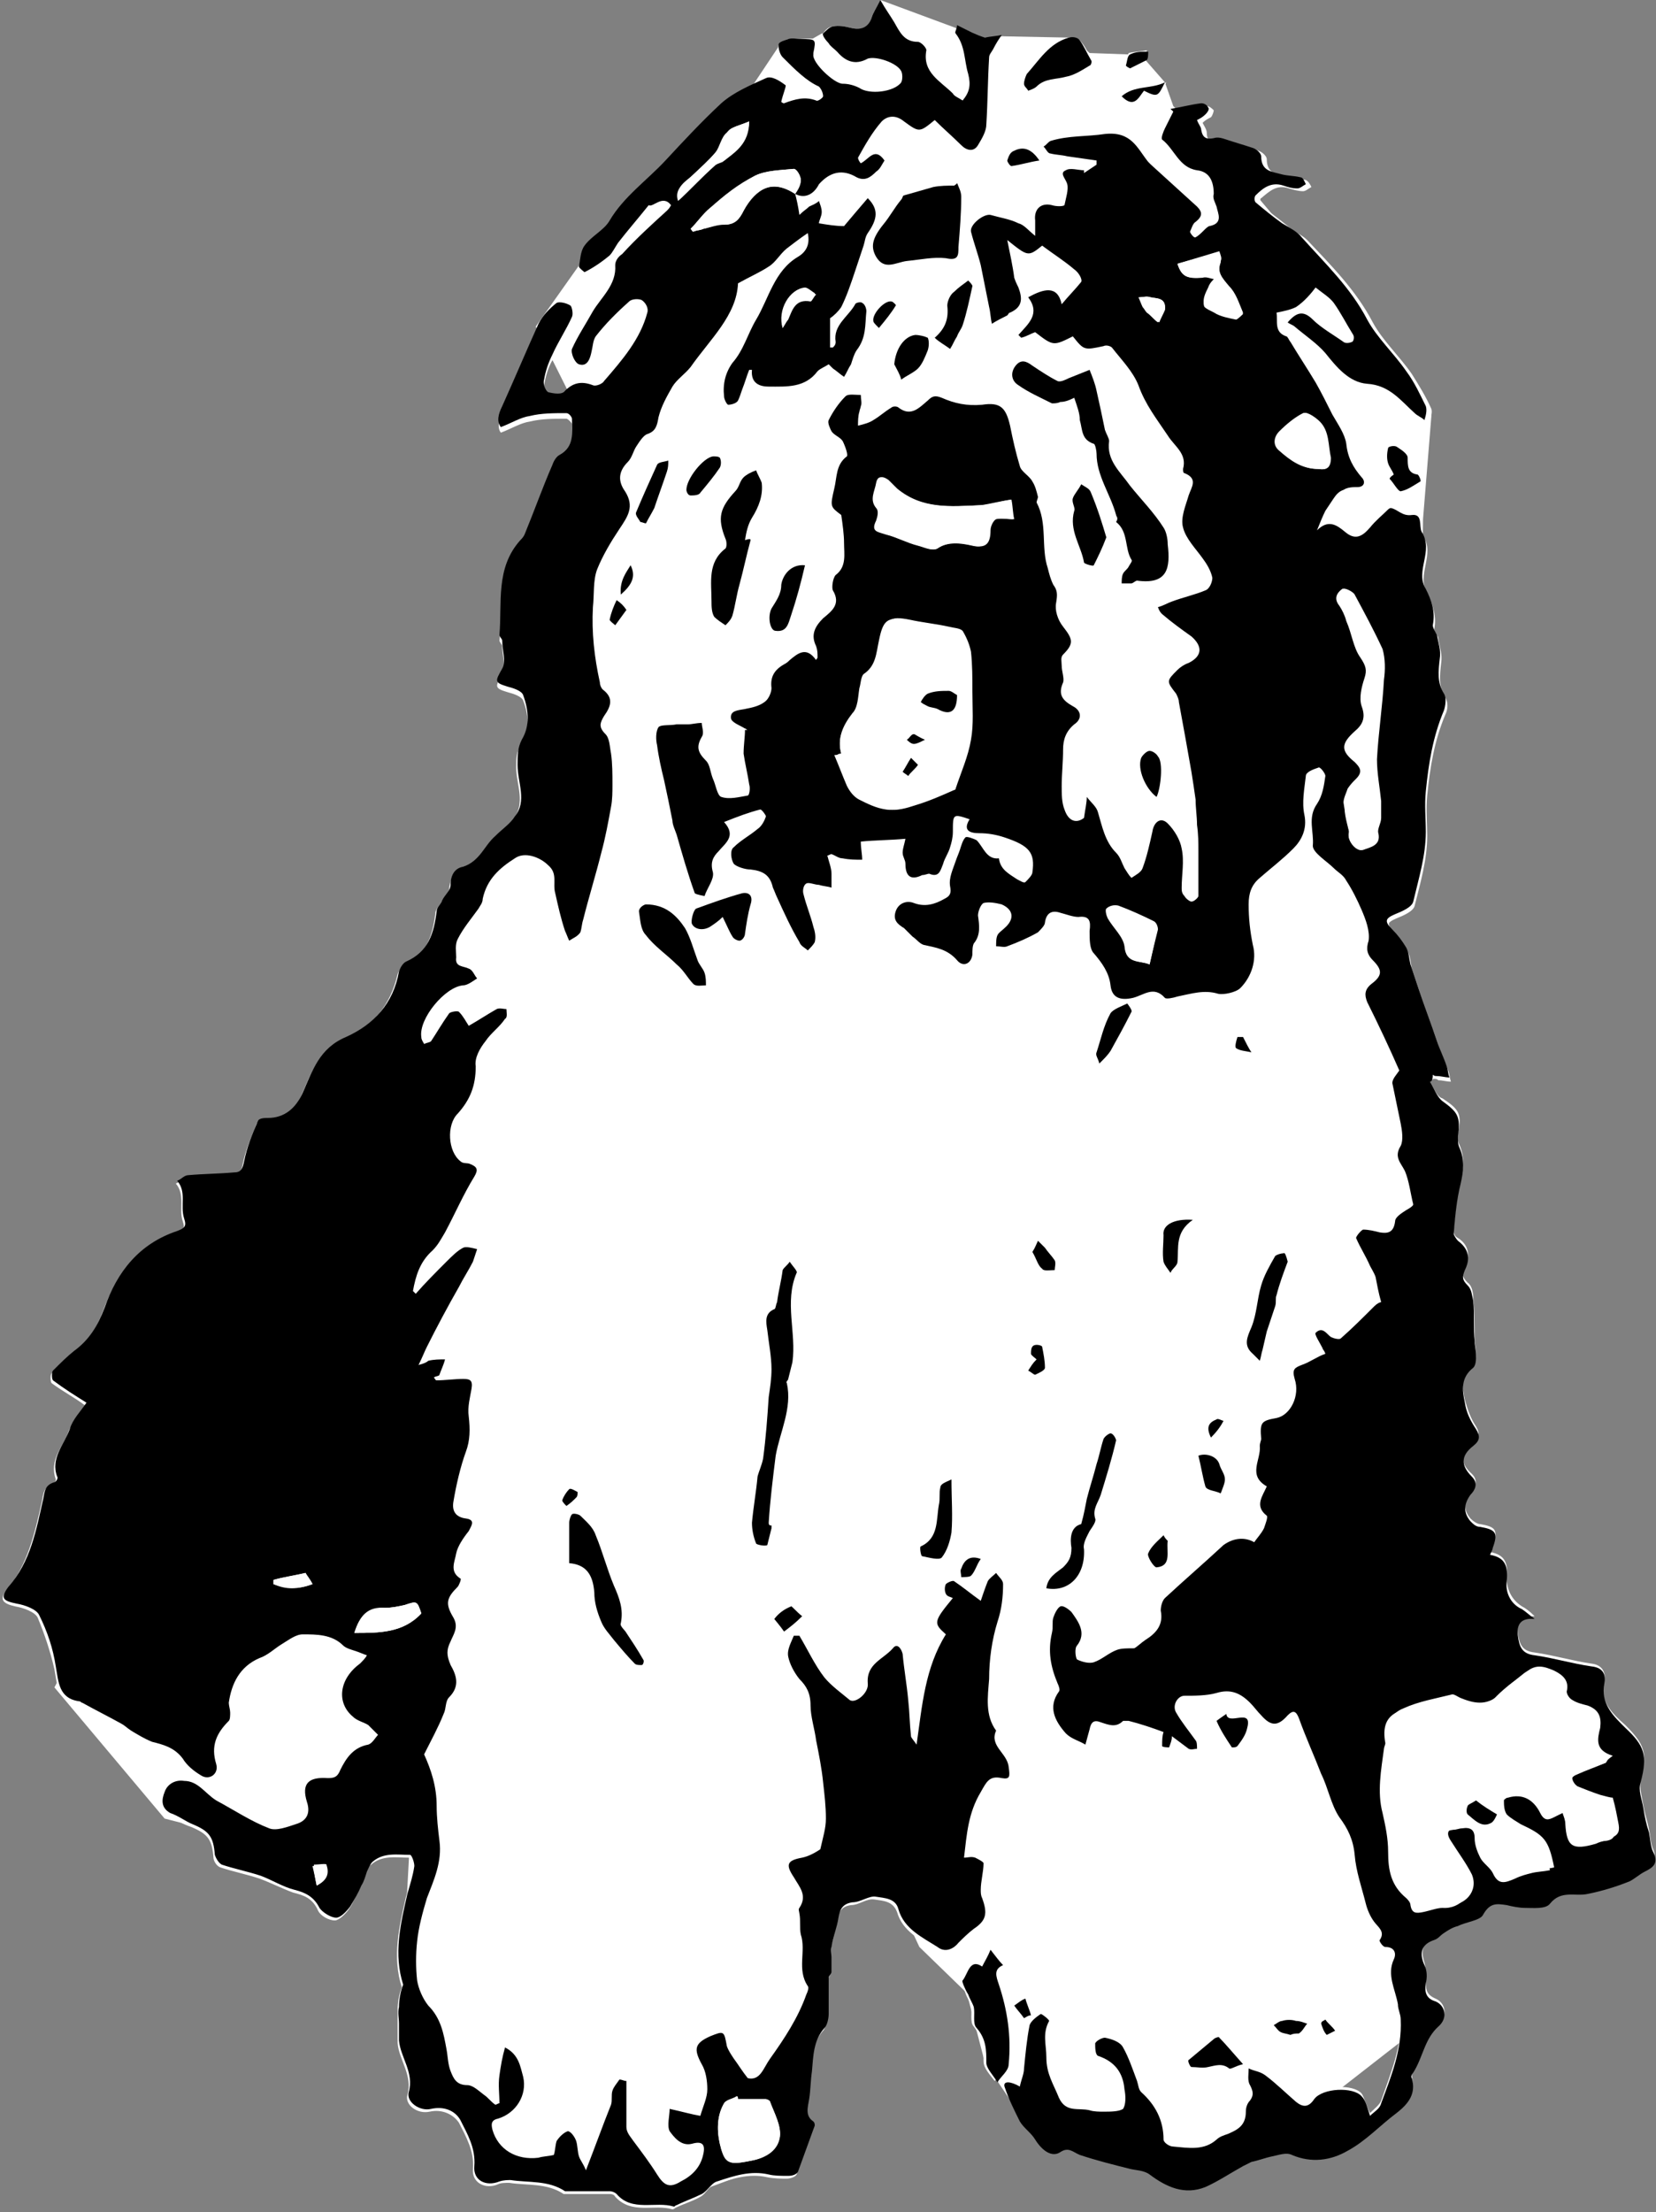<?xml version="1.0" encoding="utf-8"?>
<!-- Generator: Adobe Illustrator 18.1.1, SVG Export Plug-In . SVG Version: 6.00 Build 0)  -->
<svg version="1.1" id="Layer_1" xmlns="http://www.w3.org/2000/svg" xmlns:xlink="http://www.w3.org/1999/xlink" x="0px" y="0px"
	 viewBox="0 0 118.7 158.5" enable-background="new 0 0 118.7 158.5" xml:space="preserve">
<rect x="0" y="0" width="118.7" height="158.5" fill="#808080" stroke="none"/>
<g>
	<g>
		<polygon fill="#FFFFFF" points="38.4,23.4 43.5,16.2 53.7,6.5 55.9,3.2 58.2,2.8 58.9,2.4 63.3,2.2 63.1,0 68.5,2 69.8,3.2 
			71.8,2.6 76.9,2.7 78.1,3.8 80.9,3.9 82.1,4.3 83.5,5.9 84.1,7.6 88.2,11.8 95.1,20 99.8,25.6 102.6,29.4 102.6,29.8 102,37.2 
			101.8,54.3 99.1,64 101.8,77.1 102.4,107.3 97.5,119.6 101.8,145.2 92.3,152.6 85.1,155 72.5,150.6 70.6,147.8 69.3,142.8 
			65.9,139.5 61,129 58.1,141.9 55.5,155 48.2,157.7 34.7,155 28.9,141.7 29.1,137.1 29.4,131.5 19.6,132.3 11.8,130.3 3.9,120.9 
			27.8,76.2 33.7,61.9 40.4,59.1 39.5,40.5 41.5,29.6 		"/>
	</g>
	<g>
		<path fill="#FFFFFF" d="M57,14c0.8,0.3,1.3-0.2,1.8-0.7c0.8-0.9,1.7-1.1,2.7-0.5c0.6,0.3,1,0,1.4-0.4c0.2-0.2,0.4-0.5,0.6-0.8
			c-0.7-0.9-1.2,0-1.7,0.2c-0.1-0.2-0.2-0.3-0.2-0.4c0.5-0.9,1-1.8,1.7-2.6c0.3-0.4,1-0.5,1.6,0c1.1,0.9,1.1,0.9,2.2-0.1
			c0.6,0.6,1.3,1.2,1.9,1.8c0.4,0.4,0.9,0.5,1.2,0c0.3-0.4,0.5-1,0.6-1.5c0.1-1.6,0.1-3.2,0.2-4.8c0-0.2,0.2-0.4,0.3-0.6
			c0.2-0.3,0.4-0.6,0.6-1c-0.4,0.1-0.8,0.1-1.2,0.2c-0.6-0.3-1.3-0.6-2-0.9c-0.1,0.2-0.2,0.5-0.1,0.6c0.8,0.8,0.6,1.9,0.9,2.9
			c0.2,0.8,0.1,1.3-0.4,1.9c-0.3-0.2-0.5-0.3-0.7-0.5c-0.9-0.9-2.2-1.5-1.9-3.1C66.4,3.4,66,3,65.8,3c-1,0-1.3-0.7-1.7-1.4
			c-0.3-0.5-0.6-0.9-1-1.6c-0.3,0.6-0.5,0.9-0.6,1.2C62.3,2,61.8,2.2,61,2c-0.4-0.1-0.9-0.2-1.3-0.1c-0.3,0-0.6,0.3-0.7,0.5
			c-0.1,0.1,0.2,0.5,0.4,0.7c0.2,0.2,0.5,0.4,0.6,0.6c0.6,0.7,1.3,1,2.2,0.5c0.6-0.3,2.1,0.3,2.4,0.9c0.1,0.2,0.1,0.6,0,0.8
			c-0.5,0.7-2.3,0.9-3,0.4C61.2,6.1,60.8,6,60.4,6c-0.6,0-2.2-1.5-2.1-2.1c0,0,0-0.1,0-0.1c0.3-1.1,0.3-1.1-0.9-1
			c-0.3,0-0.6,0-0.9,0c-0.3,0.1-0.7,0.2-0.7,0.4c-0.1,0.3,0.1,0.7,0.3,0.9C57,5,57.8,5.8,58.7,6.6c0.2,0.2,0.3,0.5,0.3,0.7
			c0,0.1-0.4,0.4-0.5,0.3c-0.8-0.3-1.6-0.1-2.3,0.2c-0.1,0-0.2-0.1-0.2-0.1c0.1-0.5,0.4-1.1,0.3-1.2c-0.4-0.3-1.1-0.7-1.4-0.5
			c-1.1,0.5-2.3,1-3.2,1.8c-1.4,1.2-2.7,2.7-4,4.1c-1.3,1.4-3,2.6-4,4.3c-0.4,0.7-1.3,1.2-1.8,1.8c-0.3,0.4-0.4,1-0.4,1.5
			c0,0.1,0.3,0.4,0.4,0.4c0.6-0.4,1.3-0.8,1.8-1.2c0.3-0.2,0.4-0.6,0.6-0.9c0.7-0.9,1.4-1.8,2.2-2.7c0.3,0.2,1-0.8,1.6,0
			c-0.1,0.2-0.2,0.3-0.3,0.4c-1.1,1-2.1,2.1-3.2,3.1c-0.2,0.2-0.5,0.6-0.5,0.8c0.1,1.4-1,2.2-1.6,3.3c-0.5,0.9-1.1,1.7-1.5,2.7
			c-0.1,0.3,0.2,1,0.5,1.1c0.6,0.2,0.8-0.4,0.9-0.9c0.1-0.4,0.1-0.8,0.3-1.1c0.8-0.9,1.6-1.7,2.4-2.5c0.2-0.2,0.7-0.2,0.9-0.1
			c0.2,0.2,0.5,0.7,0.4,0.9c-0.5,1.9-1.8,3.5-3.1,4.9c-0.2,0.2-0.6,0.4-0.8,0.3c-0.8-0.3-1.3-0.2-2,0.4c-0.2,0.2-0.9,0.2-1.2,0.1
			c-0.2-0.1-0.3-0.6-0.3-0.9c0.1-0.6,0.3-1.3,0.6-1.8c0.4-0.9,1-1.8,1.4-2.7c0.1-0.2,0.1-0.7-0.1-0.8c-0.3-0.2-0.8-0.3-1-0.2
			c-0.5,0.4-1,0.9-1.3,1.5c-0.9,1.9-1.7,3.9-2.6,5.9c-0.2,0.6-0.4,1.1-0.1,1.5c0.8-0.3,1.4-0.7,2.1-0.8c0.8-0.2,1.7-0.2,2.6-0.2
			c0.1,0,0.4,0.3,0.4,0.4c0,1,0.2,2-0.9,2.6c-0.2,0.1-0.4,0.5-0.5,0.7c-0.7,1.7-1.3,3.3-2,5c-0.1,0.1-0.2,0.3-0.3,0.4
			c-1.8,2-1.2,4.5-1.5,6.8c0,0.1,0.2,0.3,0.2,0.4c0,0.7,0.3,1.5,0,2c-0.5,0.9-0.6,1,0.4,1.3c0.4,0.1,1,0.3,1.1,0.6
			c0.4,1,0.5,2.2-0.1,3.2C37,53.8,37,54.3,37,55c0,1.2,0.7,2.5-0.2,3.7c-0.4,0.5-0.9,1-1.4,1.4c-0.8,0.7-1.2,1.8-2.3,2.2
			c-0.5,0.2-0.8,0.6-0.9,1.3c0,0.4-0.4,0.7-0.6,1.1c-0.2,0.3-0.4,0.5-0.4,0.8c-0.2,1.5-0.6,2.9-2.2,3.6c-0.2,0.1-0.4,0.4-0.5,0.7
			c-0.5,2.2-1.8,3.8-3.8,4.7c-1.9,0.8-2.4,2.4-3.1,4c-0.5,1.1-1.3,1.8-2.5,1.8c-0.2,0-0.6,0.1-0.7,0.2c-0.4,1-0.8,1.9-1,2.9
			c-0.1,0.5-0.2,0.8-0.7,0.8c-1.1,0.1-2.2,0.1-3.3,0.2c-0.3,0-0.5,0.3-0.8,0.4c0.7,0.8,0.2,1.9,0.5,2.7c0.2,0.6,0,0.8-0.5,0.9
			c-2.7,1-4.3,3-5.2,5.5c-0.5,1.3-1.1,2.3-2.2,3.1c-0.5,0.4-1,0.9-1.5,1.4c-0.1,0.1-0.1,0.6,0,0.7c0.8,0.6,1.6,1,2.4,1.6
			c-0.4,0.7-1,1.3-1.2,1.9c-0.4,1.1-1.4,2-0.9,3.4c0,0.1-0.1,0.4-0.2,0.4c-0.7,0.1-0.7,0.7-0.8,1.2c-0.5,2.2-1,4.5-2.5,6.3
			c-0.6,0.7-0.3,1,0.6,1.2c0.6,0.1,1.4,0.4,1.6,0.8c0.5,1.2,0.9,2.4,1.2,3.7c0.2,1.1,0.2,2.3,1.7,2.5c0.1,0,0.1,0.1,0.2,0.1
			c0.9,0.5,1.9,1,2.8,1.5c0.3,0.1,0.5,0.4,0.7,0.5c0.5,0.3,1,0.7,1.5,0.8c0.8,0.3,1.6,0.4,2.2,1.2c0.3,0.5,0.8,0.9,1.3,1.2
			c0.6,0.4,1.3-0.1,1.1-0.8c-0.4-1.3,0.1-2.2,0.9-3.1c0.1-0.1,0.1-0.4,0.1-0.6c0-0.2-0.2-0.5-0.1-0.7c0.3-1.4,0.8-2.6,2.2-3.2
			c0.6-0.3,1-0.7,1.6-1c0.5-0.3,1-0.7,1.5-0.7c1,0,2,0,2.9,0.8c0.2,0.2,0.6,0.2,0.9,0.4c0.3,0.1,0.5,0.2,0.8,0.3
			c-0.2,0.2-0.3,0.5-0.5,0.6c-1.5,1.1-1.7,2.7-0.5,3.8c0.3,0.3,0.8,0.3,1.1,0.6c0.3,0.2,0.5,0.5,0.7,0.7c-0.2,0.2-0.4,0.6-0.7,0.7
			c-1,0.2-1.5,1-2,1.8c-0.2,0.4-0.4,0.6-0.9,0.6c-1.4-0.1-1.9,0.4-1.5,1.7c0.2,0.9-0.1,1.4-0.8,1.6c-0.6,0.2-1.4,0.5-1.9,0.3
			c-1.3-0.5-2.6-1.3-3.8-2c-0.8-0.4-1.2-1.3-2.3-1.4c-0.7,0-1.2,0.2-1.4,0.8c-0.2,0.5-0.3,1.1,0.4,1.5c0.5,0.3,1,0.6,1.6,0.8
			c1.2,0.5,1.5,0.9,1.6,2.2c0,0.2,0.2,0.6,0.5,0.7c0.9,0.3,1.9,0.5,2.8,0.8c0.8,0.3,1.6,0.7,2.4,1c0.8,0.2,1.4,0.4,1.8,1.3
			c0.2,0.4,0.8,0.7,1.2,0.7c0.3,0,0.8-0.5,1-0.8c0.3-0.4,0.5-1,0.8-1.5c0.1-0.3,0.2-0.6,0.4-1c0.1-0.3,0.2-0.6,0.4-0.7
			c0.8-0.7,1.8-0.5,2.7-0.5c0.1,0,0.4,0.5,0.3,0.8c-0.1,0.7-0.3,1.3-0.5,2c-0.5,2.2-1,4.3-0.3,6.5c-0.2,0.5-0.3,1.1-0.3,1.6
			c0,0.4,0,0.8,0,1.2c0,0.4,0,0.8,0,1.2c0.1,1.2,1.1,2.3,0.7,3.7c-0.2,0.7,0.7,1.4,1.6,1.2c0.9-0.2,1.7,0.2,2.1,0.8
			c0.5,1,1.1,2,1,3.3c-0.1,1,0.9,1.5,1.8,1.1c0.2-0.1,0.5-0.1,0.8-0.1c1.3,0.2,2.7,0,3.9,0.8c0.1,0,0.2,0,0.3,0c1,0,1.9,0,2.9,0
			c0.2,0,0.4,0,0.5,0.2c1.2,1.3,2.8,0.5,4.1,0.9c0,0,0.1,0,0.2-0.1c0.6-0.3,1.3-0.5,1.8-0.8c0.4-0.2,0.6-0.8,1.1-0.9
			c1.2-0.4,2.4-0.8,3.7-0.5c0.5,0.1,1,0.1,1.4,0.1c0.2,0,0.6-0.1,0.7-0.3c0.4-1.1,0.8-2.2,1.2-3.3c0-0.1,0-0.3-0.1-0.3
			c-0.6-0.5-0.4-1-0.3-1.6c0.1-0.7,0.2-1.4,0.2-2c0.1-1.1,0.1-2.2,0.9-3.1c0.2-0.2,0.2-0.7,0.3-1c0-0.9,0-1.7,0-2.6
			c0-0.1,0.2-0.3,0.2-0.4c0-0.4,0-0.7,0-1.1c0-0.2-0.1-0.5,0-0.7c0.2-0.7,0.4-1.4,0.5-2.1c0.1-0.6,0.3-1,1-1.1
			c0.6,0,1.1-0.5,1.7-0.4c0.6,0.1,1.3,0.1,1.6,0.9c0.4,1.4,1.7,2,2.8,2.7c0.5,0.3,1.1,0.1,1.5-0.3c0.3-0.4,0.7-0.7,1.1-1
			c0.9-0.7,1-1.2,0.6-2.2c-0.1-0.2-0.1-0.4-0.1-0.6c0.1-0.6,0.2-1.3,0.2-1.9c0-0.1-0.3-0.4-0.6-0.4c-0.2-0.1-0.5,0-0.8,0
			c0.2-1.7,0.3-3.2,1.2-4.7c0.4-0.7,0.6-1.1,1.5-1c0.6,0.1,0.6-0.1,0.5-0.8c-0.2-0.9-1.4-1.4-0.9-2.6c-0.8-1.2-0.6-2.5-0.5-3.7
			c0.1-1.4,0.2-2.8,0.6-4.1c0.3-0.9,0.4-1.8,0.4-2.7c0-0.3-0.4-0.5-0.5-0.8c-0.2,0.2-0.5,0.4-0.6,0.6c-0.2,0.5-0.4,1-0.5,1.4
			c-0.7-0.5-1.3-1-1.9-1.4c-0.1-0.1-0.5,0.1-0.6,0.2c-0.1,0.2-0.1,0.5,0,0.7c0.1,0.1,0.3,0.2,0.5,0.3c-1.4,1.7-1.4,1.8-0.5,2.6
			c-1.5,2.3-1.7,5-2.1,7.9c-0.2-0.3-0.4-0.5-0.4-0.6c-0.1-0.9-0.1-1.7-0.2-2.6c-0.1-1.1-0.2-2.2-0.4-3.3c0-0.4-0.3-0.8-0.7-0.4
			c-0.7,0.7-1.9,1.1-1.8,2.5c0.1,0.7-0.9,1.5-1.3,1.2c-0.7-0.5-1.4-1-1.8-1.6c-0.7-0.9-1.2-2-1.8-3c-0.1,0-0.3,0-0.4,0
			c-0.1,0.5-0.5,1-0.4,1.5c0.1,0.6,0.4,1.2,0.8,1.6c0.5,0.6,0.8,1.1,0.8,1.9c0,0.8,0.3,1.7,0.4,2.5c0.2,1,0.3,2,0.5,3
			c0.1,0.9,0.2,1.7,0.2,2.6c0,0.7-0.2,1.3-0.4,2.2c-0.3,0.1-0.8,0.4-1.3,0.6c-1.1,0.3-1.2,0.5-0.6,1.4c0.4,0.6,1,1.3,0.4,2.2
			c-0.1,0.1,0,0.3,0,0.4c0,0.5-0.1,1,0.1,1.5c0.4,1.2-0.4,2.6,0.5,3.7c0.1,0.1,0,0.4-0.1,0.6c-0.6,1.7-1.6,3.1-2.6,4.6
			c-0.5,0.7-0.7,1.5-1.6,1.4c-0.4-0.5-0.7-0.9-1-1.4c-0.2-0.3-0.4-0.6-0.5-0.9c-0.2-1.1-0.2-1.1-1.2-0.7c-1.1,0.4-1.1,0.9-0.6,2
			c0.3,0.5,0.4,1.2,0.4,1.8c0,0.6-0.3,1.2-0.5,1.9c-0.6-0.1-1.3-0.3-2.2-0.5c0,0.6-0.3,1.2,0,1.6c0.3,0.5,0.7,1.2,1.6,0.9
			c0.7-0.2,1,0.1,0.8,0.8c-0.2,1-0.8,1.5-1.6,1.9c-0.8,0.4-1.2,0.2-1.7-0.5c-0.5-0.8-1.2-1.6-1.7-2.4c-0.2-0.3-0.5-0.7-0.5-1
			c-0.1-1.1,0-2.2,0-3.3c-0.2,0-0.3-0.1-0.5-0.1c-0.2,0.3-0.4,0.5-0.5,0.8c-0.1,0.3,0,0.7-0.1,1c-0.5,1.5-1.1,2.9-1.8,4.7
			c-0.3-0.5-0.4-0.7-0.5-1c-0.1-0.4,0-0.8-0.2-1.1c-0.1-0.3-0.5-0.7-0.6-0.7c-0.3,0.1-0.6,0.4-0.8,0.7c-0.2,0.3-0.2,0.7-0.2,1
			c-0.4,0.1-0.8,0.2-1.1,0.2c-1.6,0.3-2.9-0.5-3.3-2c-0.1-0.4-0.1-0.6,0.4-0.8c1.3-0.4,2.1-1.7,1.8-3c-0.2-0.8-0.3-1.7-1.3-2.1
			c-0.1,0.7-0.3,1.4-0.4,2c-0.1,0.7,0,1.3,0,2c-0.1,0-0.2,0.1-0.3,0.1c-0.3-0.3-0.5-0.5-0.8-0.7c-0.4-0.3-0.8-0.7-1.2-0.7
			c-0.8,0-1-0.5-1.2-1c-0.2-0.5-0.2-1.1-0.3-1.6c-0.2-1.1-0.4-2.2-1.3-3.1c-0.4-0.4-0.7-1.2-0.8-1.8c-0.1-0.9-0.1-1.9,0-2.8
			c0.1-1,0.4-2.1,0.7-3.1c0.4-1.3,1.1-2.6,0.9-4.1c-0.1-0.8-0.2-1.7-0.2-2.5c0-1.4-0.4-2.7-0.9-3.7c0.5-1,1-2,1.4-2.9
			c0.2-0.4,0.1-1,0.4-1.2c0.7-0.8,0.5-1.6,0.1-2.3c-0.4-0.6-0.3-1.1,0-1.7c0.2-0.5,0.6-1,0.2-1.7c-0.6-0.9-0.5-1.4,0.3-2.2
			c0.1-0.2,0.3-0.6,0.2-0.6c-0.7-0.5-0.4-1.3-0.3-1.8c0.1-0.6,0.5-1.1,0.9-1.6c0.3-0.4,0.5-0.8-0.2-0.9c-0.7-0.1-1-0.6-0.9-1.2
			c0.2-1.2,0.5-2.4,0.9-3.6c0.3-0.9,0.4-1.6,0.2-2.5c-0.1-0.6,0-1.3,0.2-2c0.1-0.6-0.1-0.7-0.6-0.7c-0.6,0.1-1.3,0.1-1.9,0.1
			c-0.1-0.1-0.1-0.2-0.2-0.2c0.1-0.1,0.4-0.1,0.4-0.2c0.2-0.4,0.3-0.7,0.4-1.1c-0.4,0-0.8,0.1-1.2,0.1c-0.2,0-0.4,0.1-0.7,0.3
			c0.3-0.6,0.4-0.9,0.6-1.3c0.8-1.4,1.5-2.9,2.3-4.3c0.3-0.6,0.7-1.2,1-1.8c0.1-0.3,0.2-0.6,0.3-0.9c-0.3,0-0.7-0.2-1-0.1
			c-0.5,0.2-0.8,0.6-1.2,1c-0.7,0.7-1.4,1.5-2.2,2.3c-0.1-0.1-0.1-0.1-0.2-0.2c0.2-1.1,0.6-2.1,1.4-2.9c0.4-0.4,0.7-0.8,0.9-1.3
			c0.7-1.3,1.4-2.7,2.1-4c0.3-0.5,0.2-0.8-0.3-0.9c-0.2-0.1-0.6-0.1-0.7-0.2c-0.8-0.7-1-2.6-0.2-3.4c0.9-1,1.4-2,1.3-3.4
			c0-0.6,0.4-1.3,0.7-1.8c0.4-0.6,1-1,1.4-1.6c0.1-0.2,0-0.5,0.1-0.7c-0.2,0-0.5-0.1-0.7,0c-0.7,0.4-1.3,0.8-2,1.2
			c-0.2-0.3-0.4-0.7-0.7-1c-0.1-0.1-0.6-0.1-0.7,0.1c-0.5,0.6-0.8,1.3-1.3,2c-0.1,0.1-0.3,0.1-0.5,0.2c-0.1-0.2-0.2-0.4-0.2-0.5
			c-0.2-1.3,1.7-3.6,3-3.7c0.3,0,0.7-0.3,1-0.5c-0.2-0.3-0.4-0.6-0.6-0.7c-0.4-0.2-0.9-0.1-0.9-0.8c0-0.4-0.1-1,0.1-1.3
			c0.4-0.8,1-1.5,1.5-2.2c0.1-0.2,0.3-0.5,0.3-0.7c0.3-1.4,1.2-2.2,2.3-2.9c0.7-0.5,1.8-0.1,2.4,0.5c0.6,0.6,0.3,1.4,0.5,2
			c0.2,0.9,0.5,1.8,0.7,2.7c0.1,0.2,0.2,0.5,0.3,0.7c0.3-0.2,0.6-0.3,0.8-0.6c0.2-0.2,0.1-0.6,0.2-0.9c0.4-1.6,0.9-3.2,1.3-4.8
			c0.3-1.1,0.5-2.2,0.7-3.3c0.1-0.5,0.1-1.1,0.1-1.6c0-0.7,0-1.5-0.1-2.2c-0.1-0.5-0.1-1.1-0.4-1.4c-0.5-0.5-0.5-0.8-0.1-1.3
			c0.5-0.7,0.7-1.3-0.1-1.9C43.1,49.4,43,49.2,43,49c-0.4-1.8-0.7-3.6-0.5-5.4c0.1-0.9,0-1.9,0.3-2.7c0.4-1,1-2,1.6-2.9
			c0.6-0.9,1.1-1.6,0.4-2.7c-0.4-0.7-0.5-1.4,0.2-2.1c0.3-0.3,0.4-0.7,0.6-1.1c0.2-0.3,0.5-0.8,0.8-0.9C47,31,47,30.5,47.2,30
			c0.2-0.8,0.6-1.5,1-2.2c0.3-0.5,1-0.9,1.3-1.4c1.4-2,3.3-3.7,3.4-6c0.9-0.5,1.6-0.8,2.2-1.2c0.5-0.4,0.9-0.9,1.3-1.3
			c0.4-0.4,0.9-0.7,1.5-1.1c0.2,1-0.2,1.4-0.7,1.7c-1.7,1-2.1,3-3,4.5c-0.6,1-0.9,2.2-1.7,3.1c-0.6,0.7-0.7,1.6-0.6,2.4
			c0,0.2,0.2,0.5,0.3,0.6c0.2,0,0.5-0.1,0.7-0.3c0.2-0.2,0.2-0.5,0.3-0.8c0.2-0.5,0.3-0.9,0.5-1.4c0.1,0,0.2,0,0.2,0
			c-0.1,1,0.6,1.2,1.2,1.2c1.2,0,2.6,0.1,3.5-1.1c0.2-0.2,0.5-0.4,0.8-0.5c0.1,0.1,0.2,0.2,0.3,0.3c0.3,0.2,0.5,0.4,0.8,0.6
			c0.2-0.3,0.4-0.6,0.5-0.9c0.2-0.3,0.2-0.7,0.4-1c0.7-0.8,0.6-1.8,0.7-2.8c0-0.2-0.2-0.4-0.3-0.6c-0.1-0.1-0.4,0-0.5,0.1
			c-0.4,0.9-1.5,1.5-1.4,2.7c0,0.1-0.1,0.2-0.2,0.4c-0.1,0-0.1,0-0.2,0c0-0.7,0-1.4,0-2.1c0.2-0.3,0.6-0.5,0.8-0.8
			c0.4-0.8,0.7-1.7,1-2.6c0.2-0.6,0.4-1.2,0.6-1.8c0.1-0.3,0.1-0.7,0.3-0.9c0.7-1,0.7-1.7,0-2.5c-0.6,0.7-1.1,1.4-1.7,2
			c-0.6-0.1-1.2-0.1-1.8-0.2c0.1-0.2,0.2-0.5,0.2-0.8c0-0.3-0.1-0.5-0.2-0.8c-0.2,0.1-0.5,0.2-0.7,0.4c-0.2,0.1-0.3,0.3-0.7,0.6
			C57.2,14.8,57.1,14.4,57,14L57,14z M102.5,77.5c0.1-0.1,0.2-0.2,0.3-0.2c0.1,0,0.2,0,0.3,0.1c0.3,0,0.6,0.1,0.9,0.1
			c-0.1-0.3-0.1-0.6-0.2-0.8c-0.2-0.6-0.5-1.2-0.7-1.8c-0.4-1.2-0.9-2.5-1.3-3.7c-0.2-0.6-0.4-1.2-0.6-1.8c-0.1-0.4-0.1-0.9-0.3-1.2
			c-0.2-0.5-0.6-0.9-1-1.3c-0.6-0.6-0.5-0.8,0.2-1.1c0.5-0.2,1.2-0.5,1.3-0.9c0.4-1.6,0.9-3.3,0.9-5c0-0.9-0.1-1.9,0-2.9
			c0.2-2,0.5-3.9,1.3-5.8c0.2-0.4,0.2-0.9,0-1.2c-0.5-0.8-0.4-1.6-0.3-2.5c0.1-0.6-0.1-1.1-0.2-1.7c0-0.3-0.3-0.5-0.3-0.7
			c0.2-0.9-0.1-1.8-0.5-2.6c-0.8-1.3,0.6-2.8-0.3-4.1c-0.2-0.4,0.1-1.3-0.7-1.2c-0.6,0.1-1-0.4-1.5-0.5c0,0-0.1,0-0.2,0.1
			c-0.5,0.4-1,0.8-1.3,1.3c-0.6,0.7-1.1,0.9-1.8,0.3c-0.6-0.5-1.2-0.9-2-0.1c0.1-0.6,0.3-1,0.6-1.4c0.2-0.3,0.4-0.6,0.6-0.9
			c0.2-0.2,0.5-0.5,0.7-0.6c0.3-0.1,0.6-0.1,1-0.2c0.5-0.1,0.6-0.4,0.3-0.7c-0.6-0.7-1-1.4-1.1-2.4c-0.1-0.7-0.7-1.4-1-2.1
			c-0.4-0.8-0.8-1.5-1.2-2.3c-0.6-1-1.2-2-1.8-2.9c-0.1-0.1-0.2-0.4-0.3-0.4c-1-0.3-0.7-1.1-0.7-1.7c0.5-0.1,1-0.2,1.4-0.4
			c0.6-0.4,1.1-0.9,1.7-1.5c0.5,0.4,1,0.7,1.3,1.1c0.5,0.7,1,1.5,1.4,2.3c0.1,0.1,0,0.4-0.1,0.5c-0.2,0.1-0.4,0.1-0.6,0
			c-0.8-0.5-1.6-1-2.2-1.6c-0.7-0.7-1.2-0.5-1.8,0.2c0.2,0.1,0.4,0.1,0.5,0.3c0.8,0.6,1.6,1.1,2.2,1.9c0.8,1,1.7,2.1,3,2.2
			c1.6,0.1,2.4,1.2,3.4,2.1c0.2,0.2,0.5,0.4,0.7,0.5c0-0.3,0.2-0.7,0.1-1c-0.4-0.9-0.9-1.7-1.4-2.5c-0.9-1.3-2.1-2.4-2.8-3.7
			c-1.2-2.3-3-4.1-4.7-5.9c-0.4-0.4-1-0.6-1.4-1c-0.6-0.5-1.3-1-1.9-1.5c-0.1-0.1-0.1-0.5,0-0.5c0.6-0.5,1.1-1,2-0.7
			c0.3,0.1,0.7,0.2,1,0.2c0.2,0,0.4-0.2,0.6-0.3c-0.1-0.2-0.2-0.4-0.4-0.5c-0.4-0.1-0.9-0.1-1.3-0.2c-0.7-0.2-1.5-0.2-1.5-1.3
			c0-0.2-0.3-0.5-0.6-0.6c-0.6-0.3-1.3-0.4-1.9-0.6c-0.3-0.1-0.6-0.2-0.9-0.1c-0.5,0.1-0.9,0.1-0.9-0.6c0-0.2-0.2-0.5-0.3-0.7
			c0.2-0.2,0.4-0.3,0.6-0.4c0.1-0.1,0.2-0.4,0.2-0.5c-0.1-0.1-0.3-0.3-0.5-0.3c-0.7,0.1-1.4,0.3-2.2,0.4c0.1,0.1,0.1,0.1,0.2,0.2
			c-0.2,0.4-0.4,0.8-0.6,1.2c-0.1,0.3-0.3,0.8-0.2,0.8c0.9,0.7,1.1,2,2.5,2.2c0.9,0.1,1.2,0.8,1.2,1.7c0,0.3,0.2,0.6,0.2,0.9
			c0.2,0.6,0.5,1.2-0.5,1.4c-0.2,0-0.3,0.2-0.4,0.3c-0.2,0.2-0.4,0.4-0.6,0.5c-0.1,0-0.4-0.3-0.4-0.4c0-0.2,0.2-0.6,0.4-0.7
			c0.5-0.4,0.5-0.7,0.1-1.1c-1.1-1-2.2-2-3.3-3c-0.1-0.1-0.1-0.1-0.2-0.2c-0.8-1-1.2-2.2-3.1-2c-1.3,0.1-2.6,0.1-3.9,0.5
			c-0.2,0.1-0.3,0.3-0.5,0.4c0.2,0.2,0.3,0.4,0.5,0.5c0.4,0.1,0.8,0.1,1.2,0.2c0.7,0.1,1.4,0.2,2.1,0.3c0,0.1,0,0.2,0,0.3
			c-0.3,0.2-0.6,0.4-0.9,0.6c0-0.1,0-0.2,0-0.2c-0.5,0-1-0.2-1.3,0c-0.5,0.3,0,0.7,0.1,1c0.1,0.5-0.1,1-0.2,1.5c0,0.1-0.6,0-0.9,0
			c-0.8-0.2-1.3,0.3-1.2,1.1c0,0.3,0,0.6,0,1.1c-0.5-0.4-0.8-0.7-1.2-0.9c-0.7-0.3-1.4-0.4-2-0.6c-0.6-0.1-1.5,0.7-1.4,1.2
			c0.2,0.8,0.5,1.6,0.7,2.4c0.2,1,0.4,2,0.6,3c0.1,0.4,0.1,0.8,0.2,1.2c0.4-0.2,0.8-0.4,1.1-0.6c0.1,0,0.1-0.1,0.2-0.2
			c0.8-0.4,0.9-1,0.6-1.8c-0.1-0.3-0.3-0.5-0.3-0.7c-0.2-0.8-0.3-1.6-0.5-2.7c1.5,1.2,1.5,1.2,2.5,0.4c0.8,0.6,1.6,1.1,2.3,1.7
			c0.3,0.2,0.6,0.8,0.5,0.9c-0.4,0.6-0.9,1.1-1.4,1.6c-0.2-1.4-1.3-1-2.4-0.5c0.9,1.1,0,1.9-0.7,2.7c0.1,0.1,0.1,0.1,0.2,0.2
			c0.3-0.1,0.6-0.2,1-0.4c1.3,1,1.3,1,2.7,0.3c0.8,1,0.8,1,2.2,0.7c0.2,0,0.5,0,0.6,0.1c0.7,0.9,1.5,1.7,1.9,2.7
			c0.5,1.3,1.3,2.4,2.1,3.6c0.5,0.7,1.4,1.3,1.1,2.4c0,0.1,0,0.3,0.1,0.3c0.9,0.4,0.5,1,0.3,1.6c-0.2,0.8-0.5,1.6-0.4,2.3
			c0.2,0.8,0.9,1.4,1.4,2.2c0.3,0.4,0.6,0.9,0.7,1.4c0.1,0.3-0.2,0.8-0.5,0.9c-0.8,0.3-1.6,0.6-2.4,0.8c-0.3,0.1-0.6,0.2-1,0.4
			c0.2,0.2,0.2,0.4,0.3,0.5c0.7,0.5,1.4,1,2.1,1.6c0.9,0.7,0.8,1.4-0.2,1.9c-0.3,0.1-0.6,0.3-0.8,0.5c-0.9,0.8-0.9,0.8-0.1,1.7
			c0.1,0.2,0.2,0.4,0.2,0.6c0.3,1.7,0.6,3.4,0.9,5c0.1,0.7,0.2,1.4,0.3,2c0.1,0.6,0.1,1.2,0.1,1.8c0,0.6,0,1.2,0.1,1.9
			c0,1.1,0.1,2.1,0,3.2c0,0.2-0.3,0.4-0.5,0.4c-0.2,0-0.4-0.2-0.5-0.4c-0.1-0.2-0.2-0.4-0.2-0.6c0-0.9,0.2-1.9,0-2.8
			c-0.1-0.7-0.5-1.4-1-1.8c-0.5-0.5-0.9-0.1-1.1,0.6c-0.2,0.9-0.4,1.8-0.7,2.6c-0.1,0.3-0.5,0.4-0.8,0.7c-0.2-0.2-0.4-0.5-0.5-0.7
			c-0.2-0.4-0.3-0.8-0.6-1.1C79.2,60.1,79,59,78.7,58c-0.1-0.4-0.5-0.7-0.8-1.1c-0.1,0.4-0.1,0.8-0.2,1.5c-0.4,0.4-1.1,0.3-1.4-0.6
			c-0.2-0.5-0.2-1.1-0.2-1.7c0-0.9,0.1-1.8,0.1-2.6c0-0.7,0.1-1.3,0.8-1.8c0.6-0.4,0.5-1-0.1-1.3c-0.7-0.4-1.1-0.8-0.7-1.7
			c0.1-0.3-0.1-0.8-0.1-1.2c0-0.3,0-0.7,0.1-0.8c0.7-0.8,0.7-1.2,0-2c-0.3-0.4-0.6-1.2-0.5-1.7c0.2-0.5,0.1-0.8-0.2-1.3
			c-0.2-0.3-0.3-0.8-0.4-1.2c-0.5-1.5,0-3.2-0.8-4.7c-0.1-0.1,0.1-0.3,0.1-0.4c-0.1-0.4-0.2-0.8-0.4-1.1c-0.3-0.4-0.8-0.7-0.9-1.1
			c-0.3-0.9-0.5-1.9-0.7-2.9c-0.3-1.3-0.7-1.8-2-1.5c-1,0.2-2,0-2.9-0.5c-0.5-0.2-0.7-0.1-1,0.2c-0.6,0.6-1.2,1.2-2.1,0.5
			c-0.1-0.1-0.4-0.1-0.5,0c-0.4,0.3-0.8,0.7-1.3,0.9c-0.3,0.2-0.7,0.2-1.1,0.4c0-0.3,0.1-0.7,0.1-1c0-0.1,0.1-0.3,0.1-0.4
			c0-0.3,0-0.6,0-0.8c-0.4,0-0.9-0.1-1.1,0.1c-0.5,0.5-0.9,1.1-1.2,1.7c-0.1,0.2,0,0.6,0.2,0.8c0.2,0.3,0.6,0.4,0.8,0.7
			c0.2,0.3,0.4,1,0.3,1.1c-0.7,0.6-0.7,1.5-0.9,2.3c-0.3,1.3-0.3,1.3,0.5,1.9c0.1,0.8,0.2,1.4,0.2,2c0,0.8,0.2,1.6-0.6,2.3
			c-0.2,0.2-0.4,0.8-0.2,1.1c0.6,1,0,1.5-0.7,2c-0.6,0.6-0.9,1.2-0.5,2c0.1,0.2,0.1,0.5,0.1,0.8c0,0.1-0.1,0.1-0.1,0.2
			c-0.7-1-1.3-0.6-1.9,0c-0.1,0.1-0.3,0.3-0.4,0.3c-0.7,0.3-1,0.9-0.9,1.7c0,0.3-0.2,0.8-0.5,1c-0.4,0.3-0.9,0.4-1.4,0.5
			c-0.5,0.1-1.1,0.1-1,0.7c0,0.3,0.6,0.5,1,0.7c0.1,0,0.1,0.1,0.2,0.1c-0.1,0-0.2,0-0.2,0c0,0.6-0.2,1.2-0.1,1.7
			c0.1,0.7,0.3,1.5,0.4,2.2c0,0.3,0,0.8-0.1,0.8c-0.6,0.1-1.3,0.3-1.9,0.1c-0.3-0.1-0.5-0.8-0.6-1.3c-0.2-0.4-0.2-1-0.5-1.3
			c-0.5-0.5-0.7-1-0.3-1.7c0.1-0.2,0-0.6,0-1c-0.3,0-0.6,0.1-1,0.1c-0.3,0-0.6,0-0.8,0c-0.4,0-1-0.1-1.3,0.2
			c-0.2,0.2-0.2,0.8-0.1,1.3c0.1,0.8,0.4,1.7,0.5,2.5c0.2,1,0.4,2,0.6,2.9c0.1,0.3,0.2,0.7,0.3,1c0.4,1.4,0.8,2.8,1.3,4.2
			c0,0.1,0.7,0.3,0.7,0.2c0.3-0.6,0.8-1.2,0.6-1.7c-0.2-0.7-0.1-1.1,0.4-1.5c0.6-0.6,1.3-1.1,0.4-2.1c0.9-0.3,1.7-0.6,2.6-0.9
			c0.1,0,0.5,0.4,0.4,0.5c-0.1,0.3-0.3,0.7-0.6,0.9c-0.5,0.5-1.2,0.8-1.7,1.3c-0.2,0.2-0.2,0.9,0,1.2c0.2,0.3,0.8,0.4,1.2,0.4
			c0.9,0,1.4,0.4,1.6,1.3c0.1,0.3,0.2,0.5,0.3,0.7c0.5,1.1,1,2.1,1.6,3.2c0.1,0.2,0.4,0.4,0.6,0.6c0.2-0.2,0.5-0.4,0.5-0.6
			c0.1-0.3,0-0.7-0.1-1.1c-0.2-0.8-0.5-1.5-0.7-2.3c-0.1-0.2,0.1-0.7,0.2-0.8c0.2-0.1,0.6,0,0.9,0.1c0.3,0,0.6,0.1,0.9,0.2
			c0-0.3,0.1-0.7,0-1c-0.1-0.4-0.2-0.9-0.3-1.3c0.1,0,0.2-0.1,0.3-0.1c0.3,0.1,0.5,0.3,0.8,0.3c0.5,0.1,0.9,0,1.4,0.1
			c0-0.4,0-0.7-0.1-1.3c1-0.1,2.1-0.1,3.2-0.2c-0.1,0.5-0.2,0.8-0.2,1c0,0.3,0.2,0.5,0.2,0.8c0,0.9,0.4,1.2,1.2,0.8
			c0.2-0.1,0.3-0.2,0.5-0.1c0.7,0.3,0.9-0.2,1-0.7c0.1-0.4,0.4-0.8,0.5-1.2c0.1-0.4,0.3-0.7,0.2-1.1c0-1.3,0-1.3,1.2-0.9
			c-0.4,0.8,0,1,0.7,1c0.6,0,1.2,0.1,1.8,0.3c1.8,0.6,2.2,1.1,2,2.5c0,0.3-0.3,0.6-0.5,0.7c-0.1,0.1-0.4-0.1-0.6-0.2
			c-0.6-0.4-1.2-0.7-1.3-1.5c-1,0.1-1.1-0.8-1.6-1.3c-0.2-0.2-0.7-0.3-0.8-0.2c-0.2,0.2-0.3,0.6-0.4,0.9c-0.1,0.3-0.2,0.5-0.3,0.8
			c-0.2,0.6-0.5,1.2-0.4,1.8c0.1,0.6,0,0.7-0.4,0.9c-0.7,0.4-1.4,0.6-2.2,0.3c-0.6-0.2-1.1,0-1.3,0.6c-0.2,0.6,0.1,0.9,0.6,1.2
			c0.2,0.1,0.4,0.4,0.6,0.6c0.2,0.2,0.5,0.5,0.8,0.6c0.9,0.2,1.7,0.3,2.4,1.1c0.4,0.5,1,0.2,1.1-0.4c0-0.3,0-0.6,0.1-0.8
			c0.5-0.6,0.5-1.3,0.3-2c0-0.3,0.2-0.8,0.4-0.9c0.4-0.1,0.9-0.1,1.3,0.1c0.9,0.3,1,1.1,0.2,1.7c-0.2,0.1-0.4,0.3-0.5,0.5
			c-0.1,0.2-0.1,0.5-0.1,0.8c0.3,0,0.6,0.1,0.8,0c0.7-0.3,1.5-0.6,2.2-1c0.2-0.1,0.5-0.4,0.5-0.7c0.1-0.7,0.4-0.9,1.1-0.7
			c0.4,0.1,0.9,0.4,1.3,0.3c0.9-0.1,0.9,0.3,0.8,1c0,0.5,0,1.2,0.3,1.6c0.6,0.7,1,1.4,1.2,2.3c0.1,0.9,0.7,1.1,1.6,0.9
			c0.7-0.2,1.5-0.8,2.3,0c0.1,0.1,0.6,0,0.9-0.1c1-0.2,1.9-0.5,2.9-0.2c0.5,0.1,1.3,0,1.6-0.4c0.8-0.8,1.2-2,0.9-3.1
			c-0.3-1-0.3-1.9-0.3-2.9c0-0.8,0.2-1.4,0.8-1.9c0.8-0.7,1.7-1.4,2.4-2.1c0.7-0.6,1-1.4,0.8-2.4c-0.2-0.9,0-1.9,0.1-2.8
			c0-0.2,0.6-0.5,0.9-0.6c0.1,0,0.6,0.4,0.5,0.6c-0.1,0.7-0.2,1.4-0.6,2c-0.7,1-0.1,2-0.3,3c-0.1,0.4,0.9,1.1,1.5,1.6
			c0.3,0.3,0.7,0.6,0.9,0.9c0.4,0.7,0.8,1.4,1.1,2.1c0.3,0.7,0.6,1.5,0.5,2.2c-0.1,0.6-0.1,1,0.3,1.4c0.7,0.7,0.6,1.2-0.1,1.7
			c-0.5,0.4-0.5,0.8-0.3,1.3c0.8,1.7,1.5,3.3,2.3,4.9c-0.2,0.3-0.5,0.6-0.5,0.9c0.1,1,0.4,2,0.6,2.9c0.1,0.5,0.2,1.2,0,1.6
			c-0.4,0.8,0,1.2,0.3,1.8c0.4,0.7,0.5,1.6,0.6,2.4c0,0.1-0.4,0.2-0.5,0.4c-0.3,0.3-0.7,0.5-0.8,0.8c-0.1,0.8-0.5,0.9-1.1,0.8
			c-0.4,0-0.8-0.2-1.2-0.2c-0.2,0-0.6,0.4-0.5,0.6c0.3,0.7,0.7,1.3,1,2c0.1,0.3,0.3,0.5,0.4,0.8c0.2,0.6,0.3,1.2,0.4,1.8
			c-0.1,0.1-0.3,0.2-0.5,0.3c-0.8,0.8-1.6,1.6-2.4,2.3c-0.1,0.1-0.5,0.1-0.7-0.1c-0.4-0.2-0.7-0.9-1.1-0.3c-0.1,0.1,0.3,0.7,0.5,1.1
			c0,0.1,0.1,0.1,0.2,0.4c-0.5,0.3-1.1,0.6-1.7,0.8c-0.5,0.2-0.8,0.4-0.5,1c0.4,1.2-0.3,2.6-1.3,2.8c-1.1,0.2-1.2,0.3-1.1,1.5
			c0,0.2-0.1,0.3-0.1,0.5c0,1-0.9,2.2,0.5,2.9c-0.2,0.7-0.9,1.4,0,2.1c0.1,0.1,0,0.6-0.2,0.9c-0.2,0.4-0.4,0.7-0.7,1
			c-0.8-0.5-1.6-0.4-2.2,0.2c-1.4,1.2-2.8,2.5-4.2,3.8c-0.2,0.2-0.3,0.6-0.3,0.9c0.2,1-0.3,1.6-1.1,2.1c-0.3,0.2-0.6,0.4-0.8,0.6
			c-0.5,0-0.9,0-1.2,0.1c-0.6,0.3-1.1,0.7-1.7,0.9c-0.4,0.1-0.9,0-1.2-0.2c-0.1-0.1-0.2-0.7,0-1c0.6-1,0.1-1.7-0.4-2.4
			c-0.2-0.2-0.6-0.5-0.8-0.4c-0.3,0.1-0.4,0.5-0.5,0.8c-0.1,0.4,0,0.8-0.1,1.1c-0.4,1.2-0.1,2.4,0.4,3.6c0.1,0.2,0.2,0.5,0.1,0.6
			c-0.9,1.2-0.4,2.2,0.5,3c0.4,0.4,0.9,0.5,1.4,0.8c0.1-0.4,0.3-0.7,0.3-1.1c0.1-0.5,0.3-0.7,0.8-0.5c0.6,0.2,1.1,0.4,1.6-0.1
			c0.1-0.1,0.3-0.1,0.4,0c0.9,0.3,1.7,0.6,2.5,0.8c0,0.3-0.1,0.6-0.1,1c0,0,0.5,0.1,0.5,0.1c0.1-0.2,0.1-0.5,0.2-0.8
			c0.4,0.3,0.8,0.6,1.2,0.9c0.1,0.1,0.4,0,0.6,0c0-0.2,0-0.4-0.1-0.6c-0.4-0.7-1-1.3-1.4-2c-0.3-0.5,0.1-1.2,0.6-1.2
			c0.8,0,1.6,0,2.3-0.2c1-0.3,1.7,0,2.4,0.7c0.3,0.3,0.5,0.6,0.8,0.9c0.8,0.8,1.2,0.7,1.9,0c0.4-0.4,0.6-0.3,0.8,0.2
			c0.5,1.3,1,2.6,1.6,4c0.4,1,0.7,2.2,1.3,3.1c0.6,0.9,1,1.7,1.1,2.7c0.1,1.2,0.5,2.4,0.8,3.5c0.1,0.5,0.4,0.9,0.6,1.3
			c0.3,0.4,0.8,0.7,0.4,1.3c0,0.1,0.3,0.5,0.4,0.5c0.7,0,0.7,0.5,0.6,0.9c-0.5,1.1,0.1,2.2,0.3,3.2c0.1,0.4,0.2,0.7,0.2,1.1
			c0.1,2.1-0.7,4-1.4,6c-0.1,0.3-0.5,0.6-0.8,0.9c-0.3-0.6-0.4-1.1-0.6-1.4c-0.6-0.7-2.8-0.6-3.4,0.2c-0.4,0.6-0.9,0.6-1.3,0.2
			c-0.8-0.6-1.5-1.3-2.2-1.9c-0.3-0.2-0.8-0.3-1.2-0.5c0,0.4-0.1,0.9,0.1,1.2c0.2,0.4,0.3,0.7,0,1.1c-0.2,0.2-0.3,0.6-0.3,0.8
			c0.1,1-0.5,1.3-1.3,1.6c-0.3,0.1-0.6,0.2-0.8,0.4c-0.9,0.9-2,0.6-3.1,0.5c-0.3,0-0.7-0.3-0.7-0.5c0-1.4-0.6-2.5-1.6-3.4
			c-0.2-0.2-0.2-0.5-0.3-0.8c-0.3-0.8-0.5-1.7-1-2.4c-0.2-0.4-0.8-0.5-1.3-0.7c-0.2-0.1-0.6,0.2-0.7,0.4c-0.1,0.3,0,0.8,0.2,0.9
			c1.2,0.4,1.8,1.2,1.9,2.4c0,0.5,0.1,1.1-0.1,1.4c-0.3,0.3-0.9,0.2-1.4,0.2c-0.3,0-0.7,0-1-0.1c-0.8-0.2-1.7,0.2-2.2-0.9
			c-0.4-0.9-0.9-1.7-0.9-2.9c0-0.9-0.3-1.8,0.2-2.6c0,0-0.5-0.5-0.6-0.5c-0.3,0.2-0.8,0.5-0.8,0.8c-0.2,1-0.2,2-0.4,3.1
			c-0.1,0.4-0.2,0.8-0.3,1.3c-0.7-0.5-1.2-0.4-1.1,0c0.3,0.9,0.7,1.7,1.1,2.5c0.3,0.5,0.8,0.8,1.1,1.3c0.5,0.7,1.2,1.2,1.8,0.9
			c0.6-0.4,0.9,0,1.4,0.2c1.2,0.4,2.4,0.7,3.6,1c0.5,0.1,1,0.1,1.4,0.4c1.2,0.8,2.5,1.5,4,0.9c0.9-0.4,1.8-1,2.7-1.5
			c0.2-0.1,0.4-0.2,0.6-0.3c0.5-0.2,1-0.3,1.5-0.4c0.5-0.1,1-0.3,1.4-0.1c1.4,0.6,2.8,0.4,4-0.3c1.3-0.7,2.3-1.8,3.5-2.7
			c0.9-0.6,1.3-1.4,1.1-2.5c0-0.1,0-0.3,0.1-0.4c0.7-1,0.7-2.4,1.8-3.3c0.7-0.6,0.5-1.5-0.2-1.8c-0.7-0.3-0.7-0.7-0.7-1.3
			c0-0.4,0-0.9-0.1-1.3c-0.3-0.9-0.1-1.4,0.7-1.8c0.3-0.1,0.5-0.4,0.7-0.5c0.3-0.2,0.7-0.4,1-0.5c0.6-0.3,1.5-0.3,1.8-0.8
			c0.5-0.8,1-0.8,1.7-0.7c0.4,0.1,0.9,0.2,1.3,0.2c0.6,0,1.5,0,1.8-0.3c0.8-1,1.8-0.5,2.7-0.7c1-0.2,2-0.6,3-0.9
			c0.4-0.1,0.8-0.4,1.1-0.7c0.5-0.3,0.9-0.7,0.6-1.4c-0.2-0.4-0.2-1-0.3-1.4c-0.1-0.6-0.3-1.1-0.4-1.7c-0.1-0.6-0.3-1.3-0.2-1.9
			c0.5-1.9,0.3-2.5-1.1-3.9c-0.9-0.8-1.9-1.7-1.5-3.2c0.1-0.5-0.1-1.1-0.9-1.2c-1.4-0.2-2.7-0.6-4.1-0.8c-0.9-0.1-1.1-0.6-1.2-1.4
			c-0.1-0.8,0.2-1.2,1.2-1.2c-0.4-0.4-0.7-0.6-0.9-0.7c-0.8-0.5-1.1-1.3-1.1-2c0.1-1.1-0.1-1.7-1.2-1.9c0.1-0.2,0.1-0.4,0.2-0.5
			c0.4-1.1,0.2-1.3-0.9-1.5c-0.2,0-0.5-0.2-0.7-0.4c-0.5-0.6-0.5-1.2,0-1.9c0.3-0.4,0.6-0.8,0.1-1.3c-0.9-0.8-0.8-1.5,0.1-2.2
			c0.4-0.4,0.5-0.7,0.2-1.2c-0.4-0.6-0.6-1.2-0.8-1.9c-0.2-0.9-0.3-1.8,0.6-2.5c0.2-0.1,0.2-0.6,0.2-0.9c0-0.3-0.1-0.6-0.1-1
			c0-1,0-2-0.1-2.9c0-0.4-0.1-0.9-0.4-1.1c-0.4-0.4-0.4-0.6-0.2-1.1c0.4-0.8,0.3-1.6-0.5-2.1c-0.2-0.1-0.3-0.3-0.3-0.5
			c0.1-1.2,0.2-2.4,0.5-3.6c0.2-0.9,0.3-1.7-0.1-2.6c-0.1-0.2-0.2-0.6-0.1-0.8c0.3-1.4,0.1-1.7-1.1-2.5
			C103,78.6,102.8,78,102.5,77.5z M77,28.5c0.2,0.6,0.3,1.1,0.4,1.6c0.1,0.7,0.1,1.4,1,1.7c0.1,0,0.2,0.5,0.2,0.7
			c0,1.6,1.1,2.9,1.4,4.4c0,0.1,0.2,0.2,0.3,0.2c0.9,0.7,0.6,1.8,1.1,2.7c0.1,0.1-0.1,0.4-0.2,0.5c-0.1,0.2-0.3,0.3-0.4,0.5
			c-0.1,0.2-0.1,0.5-0.1,0.7c0.2,0,0.5,0,0.7,0c0.1,0,0.3-0.2,0.4-0.2c2.2,0.3,2.4-0.9,2.2-2.6c-0.1-0.4-0.1-0.9-0.3-1.2
			c-0.8-1-1.6-1.9-2.4-3c-0.7-0.9-1.7-1.8-1.5-3.2c0-0.3-0.2-0.6-0.3-0.8c-0.2-0.9-0.4-1.9-0.6-2.8c-0.1-0.5-0.4-1-0.5-1.5
			c-0.5,0.2-1,0.4-1.5,0.6c-0.3,0.1-0.6,0.3-0.8,0.2c-0.6-0.3-1.3-0.7-1.8-1.1c-0.4-0.3-0.9-0.5-1.2,0c-0.4,0.5-0.3,1.1,0.2,1.4
			c0.8,0.5,1.6,0.9,2.4,1.3c0.2,0.1,0.4,0,0.6-0.1C76.4,28.8,76.6,28.7,77,28.5z M55.3,109.3c-0.1,0-0.1,0-0.2,0
			c0.2-1.6,0.3-3.2,0.5-4.8c0.2-1.7,1.2-3.4,0.8-5.2c0-0.1,0.1-0.2,0.1-0.3c0.1-0.4,0.2-0.8,0.3-1.2c0.3-2.1-0.6-4.3,0.3-6.4
			c0.1-0.2-0.3-0.5-0.5-0.8c-0.2,0.2-0.5,0.3-0.5,0.6c-0.2,0.7-0.3,1.5-0.4,2.3c0,0.2-0.1,0.4-0.2,0.5c-0.8,0.3-0.6,0.9-0.5,1.5
			c0.1,0.9,0.3,1.9,0.3,2.8c0,0.6-0.1,1.3-0.2,2c-0.1,1.5-0.2,3-0.4,4.4c0,0.4-0.3,0.8-0.4,1.3c-0.2,1.1-0.4,2.2-0.4,3.3
			c0,0.5,0.1,1,0.3,1.5c0,0.1,0.7,0.2,0.8,0.1c0.2-0.4,0.2-0.8,0.3-1.2C55.3,109.4,55.3,109.4,55.3,109.3z M68.6,13.1
			c-0.1,0.1-0.1,0.2-0.2,0.2c-0.5,0-1,0-1.5,0.1c-0.7,0.2-1.4,0.4-2.1,0.6c-0.1,0-0.1,0.2-0.2,0.3c-0.4,0.6-0.8,1.2-1.3,1.8
			c-0.8,1-0.9,1.6-0.5,2.3c0.6,1.1,1.4,0.5,2.2,0.3c0.9-0.1,1.9-0.4,2.8-0.2c0.9,0.1,0.9-0.2,0.9-0.8c0-1.2,0.1-2.4,0.2-3.6
			C68.9,13.7,68.7,13.4,68.6,13.1z M53.8,38.7c-0.1,0-0.2,0-0.2-0.1c0.2-0.5,0.2-1.1,0.5-1.6c0.5-0.8,0.8-1.6,0.7-2.5
			c0-0.3-0.2-0.6-0.4-0.9c-0.3,0.2-0.7,0.3-0.9,0.5c-0.3,0.3-0.3,0.7-0.6,1c-1.1,1.1-1.3,1.9-0.7,3.4c0.1,0.2,0.1,0.6,0,0.7
			c-1.3,1-1,2.5-1,3.8c0,0.4,0,0.8,0.2,1.1c0.1,0.3,0.5,0.4,0.8,0.6c0.2-0.2,0.4-0.5,0.5-0.7c0.2-0.7,0.3-1.5,0.5-2.2
			C53.3,40.8,53.6,39.7,53.8,38.7z M70.4,140.9c-1-0.7-1.1,0.5-1.6,0.9c-0.1,0,0.3,0.7,0.4,1c0.1,0.3,0.3,0.6,0.4,0.9
			c0.1,0.5-0.1,1.2,0.2,1.5c0.6,0.8,0.7,1.6,0.7,2.5c0,0.5,0.5,1,0.8,1.4c0.3-0.4,0.8-0.9,0.8-1.3c0.2-1.9-0.1-3.8-0.7-5.7
			c-0.2-0.5-0.4-1.1,0.3-1.4c-0.3-0.4-0.5-0.7-0.9-1.1C70.8,140.2,70.6,140.5,70.4,140.9z M40.8,112c1.1,0.1,1.7,0.8,1.7,2
			c0,0.7,0.3,1.4,0.5,2.1c0.2,0.5,0.6,0.9,0.9,1.3c0.5,0.6,1,1.1,1.5,1.7c0.1,0.1,0.4,0.1,0.5,0.1c0.1,0,0.2-0.3,0.1-0.4
			c-0.4-0.6-0.8-1.2-1.2-1.9c-0.2-0.2-0.5-0.5-0.4-0.7c0.2-1-0.1-1.8-0.5-2.7c-0.5-1.1-0.8-2.4-1.3-3.6c-0.2-0.5-0.7-0.9-1.1-1.4
			c-0.1-0.1-0.5-0.2-0.6-0.1c-0.2,0.1-0.2,0.4-0.2,0.6C40.8,110,40.8,110.9,40.8,112z M46.3,64.8c-0.1,0.1-0.5,0.3-0.5,0.4
			c0.1,0.6,0.2,1.3,0.5,1.7c0.6,0.8,1.5,1.4,2.2,2.1c0.4,0.4,0.7,1,1.2,1.4c0.2,0.2,0.6,0.1,0.9,0.1c0-0.3,0-0.6-0.1-0.9
			c-0.1-0.3-0.4-0.6-0.5-0.9c-0.3-0.8-0.5-1.6-0.9-2.3C48.5,65.5,47.7,64.8,46.3,64.8z M77.5,109.2c-0.8,0.2-0.8,1.1-0.8,1.9
			c0.1,0.6-0.1,1-0.6,1.4c-0.5,0.4-1.1,0.8-1.2,1.5c1.6,0.2,2.8-1,2.7-2.8c0-0.4,0.3-0.9,0.4-1.3c0.1-0.3,0.5-0.7,0.4-0.9
			c-0.3-0.7,0.2-1.1,0.4-1.7c0.4-1.3,0.8-2.6,1.1-3.9c0-0.1-0.2-0.5-0.4-0.5c-0.2,0-0.5,0.2-0.5,0.4c-0.2,0.6-0.3,1.2-0.5,1.8
			c-0.2,0.8-0.5,1.7-0.7,2.5C77.9,107.9,77.7,108.4,77.5,109.2z M73.7,6.5c0.3-0.1,0.4-0.2,0.5-0.3c0.6-0.6,1.4-0.6,2.1-0.7
			C77,5.4,77.6,5,78.1,4.7c0.1-0.1,0.2-0.3,0.1-0.4c-0.2-0.5-0.4-1-0.8-1.4c-0.1-0.2-0.6-0.2-0.8-0.2c-1.4,0.4-2.1,1.6-3,2.6
			c-0.1,0.2-0.2,0.4-0.2,0.7C73.4,6.2,73.6,6.3,73.7,6.5z M92.3,90.4c-0.1-0.3-0.2-0.7-0.3-0.7c-0.2,0-0.5,0.1-0.6,0.2
			c-0.4,0.7-0.8,1.4-1,2.1c-0.3,1-0.4,2.1-0.7,3c-0.3,0.7-0.5,1.3,0.1,1.9c0.2,0.2,0.3,0.3,0.5,0.5c0.1-0.3,0.1-0.5,0.2-0.8
			c0.1-0.4,0.1-0.9,0.3-1.3c0.2-0.6,0.4-1.2,0.6-1.8c0.1-0.2,0-0.5,0.1-0.8C91.8,92,92.1,91.1,92.3,90.4z M79.3,38.5
			c-0.3-1-0.6-2.1-1-3.1c-0.1-0.2-0.5-0.4-0.7-0.6c-0.2,0.3-0.5,0.6-0.6,1c-0.1,0.2,0.2,0.6,0.1,0.9c-0.4,1.4,0.4,2.5,0.7,3.7
			c0,0.1,0.7,0.2,0.7,0.2C78.7,39.9,79,39.3,79.3,38.5z M51.8,65.7c0.3,0.6,0.5,1.1,0.7,1.5c0.1,0.2,0.4,0.4,0.5,0.3
			c0.2-0.1,0.3-0.3,0.4-0.5c0.2-0.7,0.2-1.5,0.4-2.1c0.2-0.7-0.1-0.9-0.6-0.8c-1.1,0.3-2.2,0.6-3.3,1.1c-0.2,0.1-0.4,0.8-0.3,1.1
			c0.3,0.5,0.8,0.6,1.3,0.2C51.2,66.2,51.5,66,51.8,65.7z M68.2,106c-0.4,0.2-0.8,0.3-0.9,0.6c-0.1,0.4-0.1,0.8-0.1,1.2
			c-0.1,1.1,0,2.4-1.3,3c-0.1,0,0,0.7,0.1,0.7c0.5,0.1,1.2,0.3,1.4,0.1c0.4-0.5,0.7-1.2,0.7-1.8C68.3,108.6,68.2,107.4,68.2,106z
			 M67,24.2c0.4,0.2,0.7,0.4,1.1,0.6c0.2-0.3,0.3-0.6,0.5-0.9c0.1-0.3,0.4-0.5,0.4-0.8c0.2-0.9,0.5-1.9,0.7-2.8
			c0-0.1-0.2-0.2-0.3-0.4c-0.4,0.3-0.8,0.5-1,0.8c-0.2,0.3-0.5,0.7-0.5,1C68,22.8,67.7,23.5,67,24.2z M89.1,147.9
			c-0.7-0.9-1.3-1.5-1.8-2c0,0-0.3,0-0.4,0.1c-0.6,0.5-1.2,1-1.8,1.5c-0.1,0.1,0.1,0.5,0.2,0.5c0.4,0.1,0.8,0.1,1.2,0
			c0.5-0.1,1-0.3,1.5,0.1C88.2,148.3,88.5,148,89.1,147.9z M64.1,26.1c0.2,0.4,0.3,0.7,0.5,1.1c0.4-0.2,0.9-0.4,1.2-0.8
			c0.3-0.4,0.6-0.8,0.7-1.3c0.1-0.3,0.1-0.7,0-0.9C66.4,24.1,66,24,65.7,24C64.8,24.1,64.2,25,64.1,26.1z M57.7,40.5
			c-1,0-1.5,0.7-1.6,1.4c-0.1,0.7-0.4,1.2-0.7,1.7c-0.4,0.6-0.1,1.5,0.3,1.6c0.8,0.1,0.9-0.5,1.1-1.1C57,42.9,57.3,41.7,57.7,40.5z
			 M99.9,34c-0.1,0.1-0.2,0.1-0.3,0.2c0.3,0.3,0.6,1,0.8,0.9c0.5-0.1,1-0.4,1.4-0.7c0,0-0.1-0.5-0.2-0.5c-0.8-0.1-0.7-0.6-0.7-1.2
			c0-0.3-0.5-0.6-0.8-0.8c-0.1-0.1-0.6,0.1-0.6,0.1c0,0.3,0,0.7,0,1.1C99.5,33.5,99.7,33.7,99.9,34z M78.8,76.2
			c0.4-0.4,0.6-0.6,0.7-0.8c0.5-0.9,1-1.9,1.5-2.8c0.1-0.1-0.3-0.6-0.3-0.6c-0.4,0.2-1,0.3-1.2,0.7c-0.4,0.9-0.7,1.8-1,2.8
			C78.5,75.6,78.7,75.8,78.8,76.2z M45.9,37.4c0.1,0,0.3,0,0.4,0c0.2-0.4,0.5-0.7,0.6-1.1c0.3-0.8,0.6-1.7,0.9-2.6
			c0.1-0.2,0.1-0.5,0.1-0.8c-0.3,0.1-0.7,0.1-0.8,0.3c-0.6,1.1-1.1,2.3-1.5,3.4C45.5,36.9,45.8,37.2,45.9,37.4z M85.5,87.4
			c-1.4-0.1-2.1,0.4-2.1,1.1c0,0.6,0,1.3,0,1.9c0,0.3,0.3,0.5,0.5,0.8c0.2-0.3,0.5-0.5,0.5-0.8C84.5,89.4,84.1,88.3,85.5,87.4z
			 M49.2,35.1c0.1,0.1,0.2,0.3,0.3,0.3c0.2,0,0.6,0,0.7-0.2c0.5-0.5,1-1.1,1.4-1.8c0.1-0.2,0.1-0.5,0-0.7c0-0.1-0.3-0.2-0.5-0.1
			C50.4,32.8,49.2,34.3,49.2,35.1z M82.9,57.1c0.4-0.5,0.5-2.4,0.1-2.9c-0.1-0.2-0.4-0.4-0.6-0.4c-0.2,0-0.5,0.3-0.6,0.5
			C81.5,55.1,82.1,56.5,82.9,57.1z M85.9,104.3c0.2,0.7,0.3,1.5,0.6,2.1c0.1,0.3,0.7,0.3,1.1,0.5c0.1-0.3,0.3-0.7,0.3-1
			c0-0.4-0.3-0.7-0.4-1.1C87.2,104.3,86.5,104.1,85.9,104.3z M88.3,125.2c0.1,0,0.3,0,0.4,0c0.2-0.4,0.5-0.9,0.7-1.3
			c0.4-1.5-1.4-0.1-1.5-1c-0.2,0.2-0.7,0.4-0.7,0.5C87.6,124,87.9,124.6,88.3,125.2z M83.7,110.4c0,0-0.2-0.2-0.3-0.3
			c-0.4,0.4-0.9,0.8-1.1,1.3c-0.1,0.2,0.4,1,0.6,1C83.9,112.2,83.5,111.2,83.7,110.4z M57.5,115.8c-0.4-0.3-0.7-0.8-0.8-0.7
			c-0.4,0.2-0.9,0.5-1.2,0.9c-0.1,0.1,0.4,0.6,0.7,0.9C56.5,116.6,56.9,116.3,57.5,115.8z M74,89.7c0.2,0.5,0.4,1,0.7,1.3
			c0.1,0.2,0.6,0,0.9,0.1c0-0.2,0.1-0.5,0-0.7c-0.2-0.3-0.4-0.6-0.7-0.9c-0.1-0.2-0.3-0.4-0.5-0.5C74.3,89.2,74.2,89.4,74,89.7z
			 M74.3,97.4c-0.2,0.3-0.4,0.5-0.6,0.7c0.2,0.1,0.4,0.4,0.5,0.3c0.3-0.1,0.7-0.3,0.7-0.5c0.1-0.5-0.1-1-0.2-1.5
			c0-0.1-0.5-0.2-0.6-0.1c-0.1,0.1-0.2,0.4-0.2,0.6C73.9,97.1,74.2,97.3,74.3,97.4z M92.5,145.8c0.2-0.1,0.4-0.1,0.6-0.2
			c0.2-0.2,0.4-0.4,0.6-0.7c-0.3-0.1-0.5-0.2-0.8-0.2c-0.3,0-0.7,0-1,0c-0.2,0-0.4,0.2-0.6,0.3c0.2,0.2,0.3,0.4,0.5,0.5
			C92,145.7,92.3,145.7,92.5,145.8z M74.5,11.5c-0.6-0.9-1.1-1-1.8-0.7c-0.2,0.1-0.4,0.4-0.5,0.7c0,0.1,0.2,0.4,0.3,0.4
			C73.1,11.7,73.7,11.6,74.5,11.5z M63,23.5c0.5-0.6,0.8-1.1,1.2-1.7c0,0-0.2-0.3-0.3-0.3c-0.5-0.1-1.4,1-1.3,1.4
			C62.6,23.1,62.8,23.2,63,23.5z M82,6.5c1,0.5,1,0.5,1.6-0.6c-1.1,0.5-2.2,0.2-3.1,1C81.3,7.8,81.6,7,82,6.5z M70.3,111.7
			c-0.9-0.3-1.2,0.1-1.4,0.6c-0.1,0.2,0,0.4,0,0.6c0.2,0,0.6,0,0.7-0.1C69.9,112.5,70.1,112.1,70.3,111.7z M80.7,4.7
			c0.1,0,0.2,0.1,0.2,0.1c0.4-0.2,0.8-0.3,1.2-0.6c0.1-0.1,0.1-0.4,0.1-0.6c-0.4,0.1-0.9,0.1-1.3,0.2C80.8,4,80.8,4.5,80.7,4.7z
			 M44.9,43.7c-0.2-0.3-0.4-0.5-0.6-0.7c-0.2,0.5-0.4,0.9-0.5,1.4c0,0.1,0.2,0.2,0.4,0.4C44.4,44.5,44.6,44.1,44.9,43.7z M45.2,40.5
			c-0.4,0.6-0.9,1.1-0.7,2.1C45.4,41.9,45.6,41.3,45.2,40.5z M73.4,144.6c0.2-0.1,0.3-0.2,0.5-0.3c-0.1-0.4-0.3-0.8-0.4-1.2
			c-0.3,0.2-0.5,0.4-0.8,0.5C72.9,144,73.1,144.3,73.4,144.6z M89.1,74.3c-0.1,0-0.3,0-0.4,0c0,0.3-0.2,0.7-0.1,0.8
			c0.3,0.2,0.7,0.2,1.1,0.3C89.5,75,89.3,74.6,89.1,74.3z M86.8,103c0.4-0.5,0.6-0.8,0.9-1.1c-0.2-0.1-0.4-0.2-0.5-0.1
			C86.8,101.9,86.4,102.2,86.8,103z M41.3,107.3c0.1-0.1,0.1-0.3,0.2-0.4c-0.2-0.1-0.6-0.3-0.6-0.2c-0.2,0.2-0.4,0.5-0.5,0.8
			c0,0.1,0.2,0.2,0.3,0.4C40.9,107.7,41.1,107.5,41.3,107.3z M95,144.7c-0.1,0.1-0.2,0.2-0.4,0.2c0.1,0.3,0.2,0.6,0.4,0.8
			c0.1,0.1,0.4-0.2,0.6-0.3C95.5,145.2,95.2,144.9,95,144.7z"/>
		<path d="M102.5,77.5c0.3,0.5,0.5,1.1,0.9,1.4c1.1,0.8,1.3,1.1,1.1,2.5c0,0.3,0,0.6,0.1,0.8c0.4,0.9,0.3,1.7,0.1,2.6
			c-0.3,1.2-0.4,2.4-0.5,3.6c0,0.1,0.2,0.4,0.3,0.5c0.8,0.6,0.9,1.3,0.5,2.1c-0.2,0.5-0.2,0.7,0.2,1.1c0.3,0.3,0.3,0.7,0.4,1.1
			c0.1,1,0,2,0.1,2.9c0,0.3,0.1,0.6,0.1,1c0,0.3,0,0.7-0.2,0.9c-0.9,0.7-0.8,1.6-0.6,2.5c0.1,0.7,0.4,1.3,0.8,1.9
			c0.3,0.5,0.3,0.8-0.2,1.2c-0.9,0.7-0.9,1.4-0.1,2.2c0.5,0.5,0.2,1-0.1,1.3c-0.5,0.7-0.5,1.3,0,1.9c0.2,0.2,0.4,0.4,0.7,0.4
			c1.1,0.2,1.3,0.4,0.9,1.5c0,0.1-0.1,0.3-0.2,0.5c1.1,0.2,1.3,0.8,1.2,1.9c-0.1,0.7,0.2,1.6,1.1,2c0.3,0.2,0.5,0.4,0.9,0.7
			c-1-0.1-1.3,0.4-1.2,1.2c0.1,0.8,0.3,1.3,1.2,1.4c1.4,0.2,2.7,0.6,4.1,0.8c0.9,0.1,1,0.7,0.9,1.2c-0.3,1.5,0.7,2.4,1.5,3.2
			c1.4,1.3,1.6,2,1.1,3.9c-0.2,0.6,0.1,1.2,0.2,1.9c0.1,0.6,0.2,1.1,0.4,1.7c0.1,0.5,0.1,1,0.3,1.4c0.4,0.8,0,1.1-0.6,1.4
			c-0.4,0.2-0.7,0.5-1.1,0.7c-1,0.4-2,0.7-3,0.9c-0.9,0.2-1.9-0.3-2.7,0.7c-0.3,0.4-1.2,0.3-1.8,0.3c-0.4,0-0.9-0.1-1.3-0.2
			c-0.7-0.1-1.2-0.2-1.7,0.7c-0.2,0.4-1.2,0.5-1.8,0.8c-0.4,0.1-0.7,0.3-1,0.5c-0.3,0.2-0.4,0.4-0.7,0.5c-0.9,0.3-1.1,0.9-0.7,1.8
			c0.2,0.4,0.2,0.9,0.1,1.3c-0.1,0.6,0,1.1,0.7,1.3c0.7,0.3,0.9,1.2,0.2,1.8c-1,0.9-1.1,2.2-1.8,3.3c-0.1,0.1-0.2,0.3-0.1,0.4
			c0.3,1.1-0.2,1.8-1.1,2.5c-1.2,0.9-2.2,2-3.5,2.7c-1.2,0.7-2.6,0.9-4,0.3c-0.4-0.2-0.9,0-1.4,0.1c-0.5,0.1-1,0.3-1.5,0.4
			c-0.2,0.1-0.4,0.2-0.6,0.3c-0.9,0.5-1.8,1.1-2.7,1.5c-1.5,0.6-2.8,0-4-0.9c-0.4-0.3-1-0.3-1.4-0.4c-1.2-0.3-2.4-0.6-3.6-1
			c-0.5-0.2-0.8-0.6-1.4-0.2c-0.6,0.4-1.3-0.1-1.8-0.9c-0.3-0.5-0.8-0.8-1.1-1.3c-0.4-0.8-0.8-1.6-1.1-2.5c-0.1-0.4,0.4-0.4,1.1,0
			c0.1-0.5,0.3-0.9,0.3-1.3c0.1-1,0.2-2.1,0.4-3.1c0.1-0.3,0.5-0.6,0.8-0.8c0.1,0,0.6,0.4,0.6,0.5c-0.5,0.9-0.2,1.7-0.2,2.6
			c0,1.2,0.5,1.9,0.9,2.9c0.5,1.1,1.4,0.7,2.2,0.9c0.3,0.1,0.7,0.1,1,0.1c0.5,0,1.1,0,1.4-0.2c0.2-0.3,0.2-0.9,0.1-1.4
			c-0.1-1.2-0.7-2-1.9-2.4c-0.2-0.1-0.2-0.6-0.2-0.9c0.1-0.2,0.5-0.4,0.7-0.4c0.5,0.1,1.1,0.3,1.3,0.7c0.4,0.7,0.7,1.6,1,2.4
			c0.1,0.3,0.1,0.6,0.3,0.8c1,0.9,1.6,2,1.6,3.4c0,0.2,0.4,0.5,0.7,0.5c1.1,0.1,2.2,0.3,3.1-0.5c0.2-0.2,0.5-0.3,0.8-0.4
			c0.7-0.3,1.3-0.6,1.3-1.6c0-0.3,0.1-0.6,0.3-0.8c0.3-0.4,0.2-0.7,0-1.1c-0.2-0.3-0.1-0.8-0.1-1.2c0.4,0.2,0.8,0.2,1.2,0.5
			c0.8,0.6,1.5,1.3,2.2,1.9c0.5,0.4,0.9,0.4,1.3-0.2c0.6-0.8,2.8-0.9,3.4-0.2c0.3,0.3,0.4,0.8,0.6,1.4c0.3-0.3,0.7-0.5,0.8-0.9
			c0.7-1.9,1.5-3.8,1.4-6c0-0.4-0.2-0.7-0.2-1.1c-0.2-1.1-0.8-2.1-0.3-3.2c0.2-0.4,0.1-0.9-0.6-0.9c-0.2,0-0.5-0.5-0.4-0.5
			c0.4-0.6-0.1-0.9-0.4-1.3c-0.3-0.4-0.5-0.9-0.6-1.3c-0.3-1.2-0.7-2.3-0.8-3.5c-0.1-1.1-0.5-1.9-1.1-2.7c-0.6-0.9-0.8-2.1-1.3-3.1
			c-0.5-1.3-1.1-2.6-1.6-4c-0.2-0.5-0.4-0.6-0.8-0.2c-0.7,0.8-1.2,0.8-1.9,0c-0.3-0.3-0.5-0.6-0.8-0.9c-0.7-0.7-1.4-1-2.4-0.7
			c-0.7,0.2-1.6,0.2-2.3,0.2c-0.5,0-0.9,0.7-0.6,1.2c0.4,0.7,0.9,1.3,1.4,2c0.1,0.1,0.1,0.4,0.1,0.6c-0.2,0-0.4,0.1-0.6,0
			c-0.4-0.3-0.8-0.6-1.2-0.9c0,0.3-0.1,0.5-0.2,0.8c0,0-0.5,0-0.5-0.1c0-0.4,0-0.7,0.1-1c-0.8-0.3-1.7-0.6-2.5-0.8
			c-0.1,0-0.3,0-0.4,0c-0.5,0.5-1,0.3-1.6,0.1c-0.5-0.2-0.7,0-0.8,0.5c-0.1,0.4-0.2,0.7-0.3,1.1c-0.5-0.3-1-0.4-1.4-0.8
			c-0.8-0.9-1.3-1.9-0.5-3c0.1-0.1,0-0.4-0.1-0.6c-0.5-1.2-0.7-2.3-0.4-3.6c0.1-0.4,0-0.8,0.1-1.1c0.1-0.3,0.3-0.7,0.5-0.8
			c0.2-0.1,0.6,0.2,0.8,0.4c0.5,0.7,1.1,1.5,0.4,2.4c-0.2,0.2-0.1,0.9,0,1c0.4,0.2,0.9,0.3,1.2,0.2c0.6-0.2,1.1-0.7,1.7-0.9
			c0.3-0.1,0.7-0.1,1.2-0.1c0.2-0.1,0.5-0.4,0.8-0.6c0.8-0.5,1.3-1.1,1.1-2.1c0-0.3,0.1-0.7,0.3-0.9c1.4-1.3,2.8-2.5,4.2-3.8
			c0.7-0.5,1.5-0.6,2.2-0.2c0.2-0.3,0.5-0.6,0.7-1c0.1-0.3,0.3-0.8,0.2-0.9c-0.9-0.7-0.3-1.4,0-2.1c-1.4-0.8-0.4-1.9-0.5-2.9
			c0-0.2,0.1-0.4,0.1-0.5c-0.1-1.2,0-1.3,1.1-1.5c1-0.2,1.7-1.6,1.3-2.8c-0.2-0.7,0-0.8,0.5-1c0.6-0.2,1.1-0.6,1.7-0.8
			c-0.1-0.3-0.2-0.3-0.2-0.4c-0.2-0.4-0.6-1-0.5-1.1c0.5-0.5,0.8,0.1,1.1,0.3c0.2,0.1,0.6,0.2,0.7,0.1c0.8-0.7,1.6-1.5,2.4-2.3
			c0.2-0.2,0.4-0.3,0.5-0.3c-0.2-0.7-0.3-1.3-0.4-1.8c-0.1-0.3-0.3-0.6-0.4-0.8c-0.3-0.7-0.7-1.3-1-2c0-0.1,0.3-0.5,0.5-0.6
			c0.4,0,0.8,0.1,1.2,0.2c0.6,0.1,1,0,1.1-0.8c0-0.3,0.5-0.6,0.8-0.8c0.2-0.1,0.5-0.3,0.5-0.4c-0.2-0.8-0.3-1.7-0.6-2.4
			c-0.3-0.6-0.8-1-0.3-1.8c0.2-0.4,0.1-1.1,0-1.6c-0.2-1-0.4-1.9-0.6-2.9c0-0.3,0.3-0.6,0.5-0.9c-0.7-1.6-1.5-3.3-2.3-4.9
			c-0.2-0.5-0.2-0.9,0.3-1.3c0.8-0.6,0.8-1,0.1-1.7c-0.4-0.4-0.5-0.8-0.3-1.4c0.1-0.7-0.2-1.5-0.5-2.2c-0.3-0.7-0.7-1.5-1.1-2.1
			c-0.2-0.4-0.6-0.6-0.9-0.9c-0.5-0.5-1.5-1.1-1.5-1.6c0.1-1-0.4-2,0.3-3c0.4-0.6,0.5-1.3,0.6-2c0-0.2-0.4-0.7-0.5-0.6
			c-0.3,0.1-0.9,0.3-0.9,0.6c-0.1,0.9-0.3,1.9-0.1,2.8c0.2,1-0.2,1.8-0.8,2.4c-0.8,0.8-1.6,1.4-2.4,2.1c-0.6,0.5-0.8,1.1-0.8,1.9
			c0,1,0.1,1.9,0.3,2.9c0.3,1.1-0.1,2.3-0.9,3.1c-0.3,0.3-1.2,0.5-1.6,0.4c-1-0.3-1.9,0-2.9,0.2c-0.3,0.1-0.8,0.2-0.9,0.1
			c-0.8-0.9-1.5-0.2-2.3,0c-0.9,0.2-1.5,0-1.6-0.9c-0.1-0.9-0.6-1.6-1.2-2.3c-0.3-0.3-0.3-1-0.3-1.6c0.1-0.7,0-1.1-0.8-1
			c-0.4,0-0.9-0.2-1.3-0.3c-0.6-0.2-1,0-1.1,0.7c0,0.2-0.3,0.5-0.5,0.7c-0.7,0.4-1.4,0.7-2.2,1c-0.2,0.1-0.5,0-0.8,0
			c0-0.3,0-0.6,0.1-0.8c0.1-0.2,0.3-0.3,0.5-0.5c0.7-0.6,0.7-1.3-0.2-1.7c-0.4-0.1-0.9-0.2-1.3-0.1c-0.2,0.1-0.4,0.6-0.4,0.9
			c0.1,0.7,0.2,1.4-0.3,2c-0.1,0.2-0.1,0.5-0.1,0.8c-0.1,0.7-0.7,0.9-1.1,0.4c-0.7-0.8-1.5-0.9-2.4-1.1c-0.3-0.1-0.5-0.4-0.8-0.6
			c-0.2-0.2-0.4-0.4-0.6-0.6c-0.5-0.3-0.8-0.6-0.6-1.2c0.2-0.6,0.8-0.8,1.3-0.6c0.8,0.3,1.5,0.1,2.2-0.3c0.4-0.2,0.5-0.4,0.4-0.9
			c-0.1-0.6,0.2-1.2,0.4-1.8c0.1-0.3,0.2-0.5,0.3-0.8c0.1-0.3,0.2-0.7,0.4-0.9c0.1-0.1,0.6,0.1,0.8,0.2c0.5,0.5,0.7,1.4,1.6,1.3
			c0.1,0.8,0.7,1.1,1.3,1.5c0.2,0.1,0.5,0.3,0.6,0.2c0.2-0.2,0.5-0.5,0.5-0.7c0.2-1.4-0.2-1.9-2-2.5c-0.6-0.2-1.2-0.3-1.8-0.3
			c-0.7,0-1.2-0.2-0.7-1c-1.2-0.4-1.2-0.4-1.2,0.9c0,0.4-0.1,0.8-0.2,1.1c-0.1,0.4-0.4,0.8-0.5,1.2c-0.2,0.5-0.3,1-1,0.7
			c-0.1,0-0.3,0.1-0.5,0.1c-0.8,0.4-1.2,0.1-1.2-0.8c0-0.3-0.2-0.5-0.2-0.8c0-0.3,0.1-0.5,0.2-1c-1.1,0.1-2.2,0.1-3.2,0.2
			c0,0.5,0.1,0.9,0.1,1.3c-0.5,0-0.9,0-1.4-0.1c-0.3,0-0.5-0.2-0.8-0.3c-0.1,0-0.2,0.1-0.3,0.1c0.1,0.4,0.3,0.9,0.3,1.3
			c0,0.3,0,0.7,0,1c-0.3-0.1-0.6-0.1-0.9-0.2c-0.3,0-0.7-0.2-0.9-0.1c-0.2,0.1-0.3,0.5-0.2,0.8c0.2,0.8,0.5,1.5,0.7,2.3
			c0.1,0.3,0.2,0.7,0.1,1.1c-0.1,0.2-0.3,0.4-0.5,0.6c-0.2-0.2-0.5-0.3-0.6-0.6c-0.6-1-1.1-2.1-1.6-3.2c-0.1-0.2-0.2-0.5-0.3-0.7
			c-0.2-0.9-0.7-1.2-1.6-1.3c-0.4,0-1-0.2-1.2-0.4c-0.2-0.3-0.3-1,0-1.2c0.5-0.5,1.1-0.8,1.7-1.3c0.3-0.2,0.5-0.6,0.6-0.9
			c0-0.1-0.3-0.5-0.4-0.5c-0.8,0.2-1.6,0.5-2.6,0.9c0.9,1,0.1,1.5-0.4,2.1c-0.4,0.4-0.6,0.8-0.4,1.5c0.1,0.5-0.4,1.1-0.6,1.7
			c0,0-0.6-0.1-0.7-0.2c-0.5-1.4-0.9-2.8-1.3-4.2c-0.1-0.3-0.3-0.7-0.3-1c-0.2-1-0.4-2-0.6-2.9c-0.2-0.8-0.4-1.7-0.5-2.5
			c-0.1-0.4-0.1-1,0.1-1.3c0.2-0.2,0.8-0.1,1.3-0.2c0.3,0,0.6,0,0.8,0c0.3,0,0.6-0.1,1-0.1c0,0.3,0.2,0.7,0,1
			c-0.4,0.7-0.3,1.1,0.3,1.7c0.3,0.3,0.3,0.8,0.5,1.3c0.2,0.4,0.3,1.2,0.6,1.3c0.6,0.2,1.3,0,1.9-0.1c0.1,0,0.2-0.5,0.1-0.8
			c-0.1-0.7-0.3-1.5-0.4-2.2c0-0.6,0.1-1.2,0.1-1.7c0.1,0,0.2,0,0.2,0c-0.1,0-0.1-0.1-0.2-0.1c-0.3-0.2-0.9-0.4-1-0.7
			c-0.1-0.6,0.5-0.6,1-0.7c0.5-0.1,1-0.2,1.4-0.5c0.3-0.2,0.5-0.7,0.5-1c-0.1-0.8,0.2-1.3,0.9-1.7c0.2-0.1,0.3-0.2,0.4-0.3
			c0.6-0.5,1.2-1,1.9,0c0-0.1,0.1-0.1,0.1-0.2c0-0.3,0-0.5-0.1-0.8c-0.4-0.8-0.1-1.4,0.5-2c0.6-0.5,1.3-1,0.7-2
			c-0.1-0.2,0-0.9,0.2-1.1c0.8-0.6,0.6-1.5,0.6-2.3c0-0.6-0.1-1.3-0.2-2c-0.8-0.6-0.8-0.6-0.5-1.9c0.2-0.8,0.1-1.7,0.9-2.3
			c0.1-0.1-0.1-0.7-0.3-1.1c-0.2-0.3-0.6-0.4-0.8-0.7c-0.1-0.2-0.3-0.6-0.2-0.8c0.3-0.6,0.7-1.2,1.2-1.7c0.2-0.2,0.7-0.1,1.1-0.1
			c0,0.3,0.1,0.6,0,0.8c0,0.1-0.1,0.3-0.1,0.4c-0.1,0.3-0.1,0.7-0.1,1c0.4-0.1,0.8-0.2,1.1-0.4c0.5-0.3,0.8-0.6,1.3-0.9
			c0.1-0.1,0.4-0.1,0.5,0c0.9,0.7,1.5,0,2.1-0.5c0.3-0.3,0.5-0.4,1-0.2c0.9,0.4,1.8,0.6,2.9,0.5c1.3-0.2,1.7,0.2,2,1.5
			c0.2,1,0.4,1.9,0.7,2.9c0.1,0.4,0.7,0.7,0.9,1.1c0.2,0.3,0.3,0.7,0.4,1.1c0,0.1-0.1,0.3-0.1,0.4c0.8,1.5,0.3,3.2,0.8,4.7
			c0.1,0.4,0.2,0.8,0.4,1.2c0.3,0.4,0.3,0.7,0.2,1.3c-0.1,0.5,0.1,1.2,0.5,1.7c0.7,0.9,0.8,1.2,0,2c-0.2,0.2-0.1,0.5-0.1,0.8
			c0,0.4,0.2,0.9,0.1,1.2c-0.4,0.9,0,1.3,0.7,1.7c0.6,0.3,0.7,0.9,0.1,1.3c-0.6,0.5-0.8,1.1-0.8,1.8c0,0.9-0.1,1.8-0.1,2.6
			c0,0.6,0,1.2,0.2,1.7c0.3,0.9,0.9,1,1.4,0.6c0.1-0.7,0.2-1.1,0.2-1.5c0.3,0.4,0.7,0.7,0.8,1.1c0.3,1,0.5,2.1,1.3,2.9
			c0.3,0.3,0.4,0.7,0.6,1.1c0.2,0.3,0.3,0.5,0.5,0.7c0.3-0.2,0.7-0.4,0.8-0.7c0.3-0.8,0.5-1.7,0.7-2.6c0.1-0.7,0.6-1.1,1.1-0.6
			c0.5,0.5,0.9,1.2,1,1.8c0.2,0.9,0,1.9,0,2.8c0,0.2,0,0.4,0.2,0.6c0.1,0.2,0.4,0.4,0.5,0.4c0.2,0,0.5-0.3,0.5-0.4
			c0-1.1,0-2.1,0-3.2c0-0.6,0-1.2-0.1-1.9c0-0.6-0.1-1.2-0.1-1.8c-0.1-0.7-0.2-1.4-0.3-2c-0.3-1.7-0.6-3.4-0.9-5
			c0-0.2-0.1-0.4-0.2-0.6c-0.7-0.9-0.7-0.9,0.1-1.7c0.2-0.2,0.5-0.4,0.8-0.5c1-0.5,1-1.2,0.2-1.9c-0.7-0.5-1.4-1-2.1-1.6
			c-0.1-0.1-0.2-0.2-0.3-0.5c0.4-0.1,0.7-0.3,1-0.4c0.8-0.3,1.7-0.5,2.4-0.8c0.3-0.1,0.5-0.6,0.5-0.9c-0.1-0.5-0.4-1-0.7-1.4
			c-0.5-0.7-1.2-1.4-1.4-2.2c-0.2-0.7,0.2-1.6,0.4-2.3c0.2-0.6,0.7-1.2-0.3-1.6c-0.1,0-0.1-0.2-0.1-0.3c0.3-1.1-0.6-1.6-1.1-2.4
			c-0.8-1.2-1.6-2.2-2.1-3.6c-0.4-1-1.2-1.8-1.9-2.7c-0.1-0.1-0.4-0.2-0.6-0.1c-1.4,0.3-1.4,0.3-2.2-0.7c-1.4,0.7-1.4,0.7-2.7-0.3
			c-0.3,0.1-0.6,0.3-1,0.4c-0.1-0.1-0.1-0.1-0.2-0.2c0.7-0.8,1.6-1.5,0.7-2.7c1.1-0.6,2.1-0.9,2.4,0.5c0.5-0.6,1-1.1,1.4-1.6
			c0.1-0.2-0.2-0.7-0.5-0.9c-0.7-0.6-1.5-1.1-2.3-1.7c-1,0.8-1,0.8-2.5-0.4c0.2,1,0.4,1.9,0.5,2.7c0.1,0.3,0.2,0.5,0.3,0.7
			c0.3,0.8,0.3,1.4-0.6,1.8c-0.1,0-0.1,0.1-0.2,0.2c-0.4,0.2-0.8,0.4-1.1,0.6c-0.1-0.4-0.1-0.8-0.2-1.2c-0.2-1-0.4-2-0.6-3
			c-0.2-0.8-0.5-1.6-0.7-2.4c-0.1-0.5,0.9-1.3,1.4-1.2c0.7,0.2,1.4,0.3,2,0.6c0.4,0.1,0.7,0.5,1.2,0.9c0-0.5,0-0.8,0-1.1
			c-0.1-0.8,0.4-1.3,1.2-1.1c0.3,0.1,0.8,0.1,0.9,0c0.1-0.5,0.3-1.1,0.2-1.5c-0.1-0.4-0.6-0.8-0.1-1c0.3-0.2,0.9,0,1.3,0
			c0,0.1,0,0.2,0,0.2c0.3-0.2,0.6-0.4,0.9-0.6c0-0.1,0-0.2,0-0.3c-0.7-0.1-1.4-0.2-2.1-0.3c-0.4-0.1-0.8-0.1-1.2-0.2
			c-0.2,0-0.3-0.3-0.5-0.5c0.2-0.1,0.3-0.3,0.5-0.4c1.3-0.4,2.6-0.3,3.9-0.5c1.9-0.2,2.3,1,3.1,2c0.1,0.1,0.1,0.1,0.2,0.2
			c1.1,1,2.2,2,3.3,3c0.4,0.4,0.4,0.7-0.1,1.1c-0.2,0.1-0.3,0.5-0.4,0.7c0,0.1,0.3,0.5,0.4,0.4c0.2-0.1,0.4-0.3,0.6-0.5
			c0.1-0.1,0.3-0.3,0.4-0.3c1-0.2,0.6-0.9,0.5-1.4c-0.1-0.3-0.3-0.6-0.2-0.9c0-0.9-0.3-1.6-1.2-1.7c-1.3-0.2-1.6-1.5-2.5-2.2
			c-0.1-0.1,0.1-0.6,0.2-0.8c0.2-0.4,0.4-0.8,0.6-1.2c-0.1-0.1-0.1-0.1-0.2-0.2c0.7-0.1,1.4-0.3,2.2-0.4c0.2,0,0.4,0.1,0.5,0.3
			c0.1,0.1,0,0.3-0.2,0.5c-0.2,0.2-0.4,0.3-0.6,0.4c0.1,0.3,0.3,0.5,0.3,0.7c0.1,0.6,0.4,0.7,0.9,0.6c0.3-0.1,0.6,0,0.9,0.1
			c0.6,0.2,1.3,0.4,1.9,0.6c0.3,0.1,0.6,0.4,0.6,0.6c0,1.1,0.8,1.1,1.5,1.3c0.4,0.1,0.9,0.1,1.3,0.2c0.2,0,0.3,0.3,0.4,0.5
			c-0.2,0.1-0.4,0.3-0.6,0.3c-0.4,0-0.7-0.1-1-0.2c-0.9-0.3-1.5,0.2-2,0.7c-0.1,0.1-0.1,0.4,0,0.5c0.6,0.5,1.2,1,1.9,1.5
			c0.5,0.3,1.1,0.6,1.4,1c1.7,1.9,3.5,3.6,4.7,5.9c0.7,1.3,1.9,2.4,2.8,3.7c0.6,0.8,1,1.7,1.4,2.5c0.1,0.3,0,0.7-0.1,1
			c-0.2-0.2-0.5-0.3-0.7-0.5c-1-0.9-1.8-2-3.4-2.1c-1.3-0.1-2.2-1.2-3-2.2c-0.6-0.7-1.5-1.3-2.2-1.9c-0.1-0.1-0.4-0.2-0.5-0.3
			c0.6-0.7,1.1-0.9,1.8-0.2c0.6,0.6,1.5,1.1,2.2,1.6c0.1,0.1,0.4,0.1,0.6,0c0.1,0,0.2-0.3,0.1-0.5c-0.5-0.8-0.9-1.6-1.4-2.3
			c-0.3-0.4-0.8-0.7-1.3-1.1C94,21,93.5,21.6,92.9,22c-0.4,0.2-0.9,0.3-1.4,0.4c0.1,0.6-0.2,1.4,0.7,1.7c0.1,0,0.2,0.3,0.3,0.4
			c0.6,1,1.2,1.9,1.8,2.9c0.4,0.7,0.8,1.5,1.2,2.3c0.4,0.7,0.9,1.4,1,2.1c0.1,1,0.5,1.7,1.1,2.4c0.3,0.3,0.2,0.7-0.3,0.7
			c-0.3,0-0.7,0-1,0.2c-0.3,0.1-0.5,0.3-0.7,0.6c-0.2,0.3-0.4,0.6-0.6,0.9c-0.2,0.4-0.4,0.9-0.6,1.4c0.8-0.8,1.4-0.4,2,0.1
			c0.7,0.6,1.2,0.4,1.8-0.3c0.4-0.5,0.9-0.9,1.3-1.3c0,0,0.1-0.1,0.2-0.1c0.5,0.1,0.8,0.6,1.5,0.5c0.8-0.1,0.5,0.8,0.7,1.2
			c0.9,1.4-0.5,2.8,0.3,4.1c0.4,0.8,0.7,1.6,0.5,2.6c0,0.2,0.2,0.5,0.3,0.7c0.1,0.6,0.3,1.1,0.2,1.7c-0.1,0.9-0.2,1.7,0.3,2.5
			c0.2,0.3,0.1,0.9,0,1.2c-0.8,1.9-1.1,3.8-1.3,5.8c-0.1,1,0,1.9,0,2.9c0,1.7-0.5,3.3-0.9,5c-0.1,0.4-0.8,0.7-1.3,0.9
			c-0.7,0.3-0.8,0.5-0.2,1.1c0.4,0.4,0.7,0.8,1,1.3c0.2,0.4,0.2,0.8,0.3,1.2c0.2,0.6,0.4,1.2,0.6,1.8c0.4,1.2,0.9,2.5,1.3,3.7
			c0.2,0.6,0.5,1.2,0.7,1.8c0.1,0.3,0.1,0.6,0.2,0.8c-0.3,0-0.6-0.1-0.9-0.1c-0.1,0-0.2,0-0.3-0.1C102.7,77.4,102.6,77.5,102.5,77.5
			z M115.1,126.3c0.1-0.1,0.1-0.2,0.2-0.3c-1.2-0.4-1-1.2-0.9-2c0.2-0.8-0.1-1.3-0.9-1.6c-0.4-0.1-0.7-0.2-1.1-0.4
			c-0.2-0.1-0.5-0.4-0.4-0.6c0.2-0.8-0.3-1.2-0.9-1.5c-0.7-0.4-1.3-0.5-2,0.1c-0.6,0.5-1.2,0.9-1.8,1.5c-0.8,0.9-1.8,0.8-2.8,0.4
			c-0.2-0.1-0.5-0.3-0.7-0.3c-1.2,0.3-2.4,0.5-3.5,1c-1,0.4-1.2,1.2-1,2.3c0,0.1-0.1,0.3-0.1,0.4c-0.2,1.5-0.5,3.1-0.1,4.6
			c0.2,0.9,0.4,1.8,0.4,2.8c0,1.3,0.2,2.4,1.3,3.3c0.1,0.1,0.3,0.3,0.3,0.5c0.1,0.6,0.4,0.6,0.9,0.5c0.5-0.1,1-0.3,1.4-0.3
			c1.3,0.1,2.3-1.1,1.8-2.2c-0.4-0.9-1-1.6-1.5-2.4c-0.4-0.6-0.3-0.9,0.5-1c0.2,0,0.4-0.1,0.6-0.1c0.6-0.1,0.9,0.1,0.9,0.7
			c0,0.5,0.2,1,0.4,1.4c0.2,0.4,0.7,0.7,0.9,1.1c0.4,0.9,0.9,0.7,1.6,0.4c0.4-0.2,0.8-0.3,1.2-0.4c0.4-0.1,0.8-0.1,1.3-0.2
			c-0.4-2.1-0.7-2.4-2.4-3.1c-0.4-0.2-0.8-0.4-1-0.7c-0.2-0.2-0.2-0.7-0.2-1c0-0.2,0.4-0.4,0.6-0.4c1-0.3,1.8,0.1,2.3,1.1
			c0.3,0.6,0.6,0.5,1,0.3c0.2-0.1,0.4-0.2,0.6-0.3c0.1,0.3,0.2,0.5,0.2,0.8c0.1,1.6,0.5,1.9,2.2,1.4c0.2-0.1,0.5-0.2,0.7-0.2
			c0.7-0.1,0.7-0.5,0.6-1.1c-0.1-0.6-0.2-1.1-0.4-1.8c-0.2,0-0.5-0.1-0.9-0.2c-0.5-0.2-1.1-0.3-1.6-0.6c-0.2-0.1-0.4-0.4-0.4-0.6
			c0-0.1,0.3-0.3,0.5-0.4C113.8,126.8,114.4,126.6,115.1,126.3z M60.3,54c-0.1,0-0.2,0-0.3,0.1c0.3,0.7,0.5,1.5,0.9,2.2
			c0.2,0.4,0.5,0.8,0.9,1c0.6,0.3,1.3,0.6,1.9,0.7c0.6,0.1,1.3-0.1,1.9-0.3c1-0.3,1.9-0.7,2.8-1.1c0.1,0,0.1-0.1,0.1-0.1
			c0.4-1.2,0.9-2.3,1.1-3.5c0.2-1.1,0.1-2.3,0.1-3.5c0-0.9,0-1.9-0.1-2.8c-0.1-0.5-0.3-1-0.6-1.5c-0.2-0.2-0.6-0.2-1-0.3
			c-0.9-0.2-1.9-0.3-2.8-0.5c-1.5-0.3-1.7,0-2,1.5c-0.2,0.8-0.2,1.8-1.1,2.4c-0.2,0.1-0.2,0.6-0.3,1c-0.2,0.6-0.2,1.3-0.5,1.8
			C60.4,52,60,52.9,60.3,54z M96.7,59.6c-0.2,0.6,0.5,1.4,1,1.3c0.5-0.2,1.3-0.3,1.1-1.2c-0.1-0.3,0.2-0.7,0.2-1.1
			c0-0.4,0-0.8,0-1.2c-0.1-1-0.3-2-0.3-3c0.1-1.9,0.4-3.8,0.5-5.7c0.1-0.7,0.1-1.5-0.1-2.2c-0.6-1.3-1.3-2.6-2-3.9
			c-0.1-0.2-0.7-0.5-0.8-0.4c-0.4,0.3-0.6,0.7-0.2,1.2c0.2,0.3,0.4,0.7,0.5,1.1c0.3,0.9,0.4,1.8,1,2.6c0.4,0.6,0.4,0.9,0.3,1.5
			c-0.2,0.6-0.4,1.4-0.2,2c0.2,0.8,0,1.3-0.5,1.8c-1,0.9-1,1.4,0,2.2c0.5,0.4,0.6,0.7,0.1,1.2c-0.2,0.2-0.5,0.5-0.6,0.7
			c-0.2,0.3-0.3,0.7-0.3,1C96.3,58.1,96.5,58.8,96.7,59.6z M72.5,35.8c-0.8,0.1-1.5,0.4-2.3,0.4c-2.1,0.1-4.2,0.3-6-1.2
			c-0.2-0.2-0.4-0.4-0.6-0.6c-0.4-0.3-0.7-0.3-0.8,0.2c-0.1,0.6-0.5,1.2,0,1.8c0.2,0.2,0.1,0.6,0,0.9c-0.4,0.8,0.1,0.8,0.7,1
			c0.8,0.2,1.5,0.6,2.3,0.8c0.4,0.1,1,0.4,1.3,0.2c0.9-0.5,1.7-0.4,2.6-0.2c0.8,0.2,1.2-0.2,1.2-1.1c0-0.3,0.2-0.7,0.4-0.8
			c0.4-0.1,0.8,0,1.3,0C72.6,36.8,72.5,36.3,72.5,35.8z M94.5,33.6c0.7,0.1,0.9-0.2,0.8-0.8c-0.1-0.9-0.1-1.9-0.8-2.6
			c-0.3-0.3-0.9-0.7-1.1-0.6c-0.6,0.3-1.2,0.8-1.7,1.3c-0.4,0.4-0.5,1,0,1.4C92.5,33,93.3,33.6,94.5,33.6z M82.4,69.1
			c0.2-0.9,0.4-1.7,0.6-2.5c0-0.2-0.1-0.5-0.3-0.6c-0.8-0.4-1.7-0.8-2.5-1.1c-0.2-0.1-0.6,0.1-0.8,0.2c-0.1,0.1,0,0.5,0.1,0.7
			c0.4,0.7,1.1,1.3,1.2,2C80.8,69.1,81.8,68.8,82.4,69.1z M84.4,18.9c0.3,1,0.8,1.1,1.8,0.9c0.3-0.1,0.6,0.1,0.9,0.1
			c-0.2,0.2-0.4,0.4-0.5,0.7c-0.2,0.4-0.4,0.8-0.3,1.2c0.1,0.3,0.6,0.5,0.9,0.6c0.4,0.2,0.9,0.4,1.4,0.4c0.1,0,0.5-0.3,0.5-0.4
			c-0.3-0.7-0.5-1.4-1-1.9c-0.5-0.6-0.9-1-0.6-1.8c0.1-0.2,0-0.4-0.1-0.7C86.4,18.3,85.4,18.6,84.4,18.9z M83.5,22.2
			c0.1-0.9-0.6-0.8-1.1-0.9c-0.2-0.1-0.5,0-0.8,0c0.1,0.2,0.2,0.5,0.3,0.7c0.1,0.1,0.2,0.3,0.3,0.4c0.3,0.2,0.5,0.5,0.8,0.7
			C83.2,22.8,83.3,22.5,83.5,22.2z"/>
		<path d="M57,13.9c0.1,0.4,0.2,0.8,0.3,1.5c0.3-0.3,0.5-0.4,0.7-0.6c0.2-0.1,0.5-0.2,0.7-0.4c0.1,0.3,0.2,0.5,0.2,0.8
			c0,0.3-0.2,0.6-0.2,0.8c0.6,0.1,1.2,0.2,1.8,0.2c0.5-0.6,1.1-1.3,1.7-2c0.8,0.8,0.7,1.5,0,2.5c-0.2,0.3-0.2,0.6-0.3,0.9
			c-0.2,0.6-0.4,1.2-0.6,1.8c-0.3,0.9-0.6,1.8-1,2.6c-0.2,0.3-0.5,0.6-0.8,0.8c0,0.7,0,1.4,0,2.1c0.1,0,0.1,0,0.2,0
			c0.1-0.1,0.2-0.2,0.2-0.4c-0.2-1.2,0.9-1.8,1.4-2.7c0-0.1,0.4-0.2,0.5-0.1c0.2,0.1,0.3,0.4,0.3,0.6c-0.1,1,0,1.9-0.7,2.8
			c-0.2,0.3-0.3,0.7-0.4,1c-0.2,0.3-0.3,0.6-0.5,0.9c-0.3-0.2-0.5-0.4-0.8-0.6c-0.1-0.1-0.1-0.1-0.3-0.3c-0.3,0.2-0.6,0.3-0.8,0.5
			c-0.9,1.2-2.2,1.1-3.5,1.1c-0.6,0-1.3-0.2-1.2-1.2c-0.1,0-0.2,0-0.2,0c-0.2,0.5-0.3,0.9-0.5,1.4c-0.1,0.3-0.2,0.6-0.3,0.8
			c-0.1,0.2-0.5,0.3-0.7,0.3c-0.1,0-0.3-0.4-0.3-0.6c-0.1-0.9,0.1-1.7,0.6-2.4c0.8-0.9,1.1-2.1,1.7-3.1c0.9-1.5,1.3-3.5,3-4.5
			c0.5-0.3,0.9-0.8,0.7-1.7c-0.6,0.4-1.1,0.8-1.5,1.1c-0.5,0.4-0.8,1-1.3,1.3c-0.6,0.4-1.3,0.7-2.2,1.2c-0.1,2.3-2,4-3.4,6
			c-0.4,0.5-1,0.9-1.3,1.4c-0.4,0.7-0.8,1.4-1,2.2c-0.1,0.6-0.2,1-0.8,1.2c-0.3,0.1-0.6,0.6-0.8,0.9c-0.2,0.3-0.3,0.8-0.6,1.1
			c-0.7,0.7-0.7,1.4-0.2,2.1c0.7,1.1,0.2,1.8-0.4,2.7c-0.6,0.9-1.2,1.9-1.6,2.9c-0.3,0.8-0.2,1.8-0.3,2.7c-0.1,1.8,0.1,3.6,0.5,5.4
			c0,0.2,0.1,0.4,0.2,0.5c0.8,0.6,0.6,1.2,0.1,1.9c-0.3,0.5-0.4,0.8,0.1,1.3c0.3,0.3,0.3,0.9,0.4,1.4c0.1,0.7,0.1,1.5,0.1,2.2
			c0,0.5,0,1.1-0.1,1.6c-0.2,1.1-0.4,2.2-0.7,3.3c-0.4,1.6-0.9,3.2-1.3,4.8c-0.1,0.3-0.1,0.6-0.2,0.9c-0.2,0.3-0.5,0.4-0.8,0.6
			c-0.1-0.2-0.2-0.5-0.3-0.7c-0.3-0.9-0.5-1.8-0.7-2.7c-0.2-0.7,0.2-1.4-0.5-2c-0.6-0.6-1.7-1-2.4-0.5c-1.1,0.7-2,1.5-2.3,2.9
			c0,0.3-0.2,0.5-0.3,0.7c-0.5,0.7-1.1,1.4-1.5,2.2c-0.2,0.4-0.1,0.9-0.1,1.3c-0.1,0.7,0.5,0.6,0.9,0.8c0.3,0.1,0.4,0.5,0.6,0.7
			c-0.3,0.2-0.7,0.5-1,0.5c-1.3,0.1-3.2,2.4-3,3.7c0,0.2,0.1,0.3,0.2,0.5c0.2-0.1,0.4-0.1,0.5-0.2c0.4-0.6,0.8-1.3,1.3-2
			c0.1-0.1,0.6-0.2,0.7-0.1c0.3,0.3,0.5,0.7,0.7,1c0.7-0.4,1.3-0.8,2-1.2c0.2-0.1,0.5,0,0.7,0c0,0.2,0.1,0.6-0.1,0.7
			c-0.4,0.6-1,1-1.4,1.6c-0.4,0.5-0.8,1.2-0.7,1.8c0,1.4-0.4,2.4-1.3,3.4c-0.8,0.8-0.7,2.7,0.2,3.4c0.2,0.2,0.5,0.1,0.7,0.2
			c0.5,0.2,0.6,0.4,0.3,0.9c-0.8,1.3-1.4,2.7-2.1,4c-0.3,0.5-0.5,0.9-0.9,1.3c-0.9,0.8-1.2,1.8-1.4,2.9c0.1,0.1,0.1,0.1,0.2,0.2
			c0.7-0.8,1.4-1.5,2.2-2.3c0.4-0.4,0.8-0.8,1.2-1c0.2-0.1,0.6,0,1,0.1c-0.1,0.3-0.2,0.6-0.3,0.9c-0.3,0.6-0.7,1.2-1,1.8
			c-0.8,1.4-1.6,2.9-2.3,4.3c-0.2,0.4-0.3,0.7-0.6,1.3c0.4-0.1,0.6-0.2,0.7-0.3c0.4-0.1,0.8-0.1,1.2-0.1c-0.1,0.4-0.3,0.8-0.4,1.1
			c0,0.1-0.3,0.1-0.4,0.2c0.1,0.1,0.1,0.2,0.2,0.2c0.6,0,1.3-0.1,1.9-0.1c0.5,0,0.7,0.1,0.6,0.7c-0.1,0.6-0.3,1.3-0.2,2
			c0.1,0.9,0.1,1.7-0.2,2.5c-0.4,1.1-0.7,2.4-0.9,3.6c-0.1,0.6,0.1,1.1,0.9,1.2c0.7,0.1,0.4,0.5,0.2,0.9c-0.4,0.5-0.8,1.1-0.9,1.6
			c-0.1,0.6-0.5,1.3,0.3,1.8c0.1,0-0.1,0.5-0.2,0.6c-0.8,0.8-0.9,1.2-0.3,2.2c0.4,0.7,0,1.2-0.2,1.7c-0.3,0.6-0.3,1,0,1.7
			c0.4,0.7,0.7,1.5-0.1,2.3c-0.3,0.3-0.2,0.8-0.4,1.2c-0.4,1-0.9,1.9-1.4,2.9c0.5,1.1,0.9,2.3,0.9,3.7c0,0.8,0.1,1.7,0.2,2.5
			c0.2,1.5-0.4,2.8-0.9,4.1c-0.3,1-0.6,2.1-0.7,3.1c-0.1,0.9-0.1,1.9,0,2.8c0.1,0.6,0.4,1.3,0.8,1.8c0.9,0.9,1.1,2,1.3,3.1
			c0.1,0.5,0.1,1.1,0.3,1.6c0.2,0.5,0.4,1,1.2,1c0.4,0,0.8,0.4,1.2,0.7c0.3,0.2,0.5,0.5,0.8,0.7c0.1,0,0.2-0.1,0.3-0.1
			c0-0.7-0.1-1.3,0-2c0.1-0.7,0.2-1.3,0.4-2c1,0.5,1.1,1.4,1.3,2.1c0.3,1.3-0.5,2.6-1.8,3c-0.5,0.1-0.5,0.4-0.4,0.8
			c0.4,1.4,1.7,2.2,3.3,2c0.3-0.1,0.7-0.1,1.1-0.2c0.1-0.3,0.1-0.7,0.2-1c0.2-0.3,0.5-0.6,0.8-0.7c0.2,0,0.5,0.4,0.6,0.7
			c0.1,0.3,0.1,0.8,0.2,1.1c0.1,0.3,0.3,0.5,0.5,1c0.7-1.8,1.2-3.2,1.8-4.7c0.1-0.3,0-0.7,0.1-1c0.1-0.3,0.3-0.5,0.5-0.8
			c0.2,0,0.3,0.1,0.5,0.1c0,1.1,0,2.2,0,3.3c0,0.4,0.3,0.7,0.5,1c0.6,0.8,1.2,1.6,1.7,2.4c0.5,0.8,0.9,1,1.7,0.5
			c0.8-0.4,1.4-1,1.6-1.9c0.2-0.8-0.1-1-0.8-0.8c-0.8,0.2-1.3-0.5-1.6-0.9c-0.2-0.4,0-1.1,0-1.6c0.9,0.2,1.6,0.4,2.2,0.5
			c0.2-0.7,0.5-1.3,0.5-1.9c0-0.6-0.1-1.3-0.4-1.8c-0.6-1.1-0.5-1.5,0.6-2c1-0.4,1-0.4,1.2,0.7c0.1,0.3,0.3,0.6,0.5,0.9
			c0.3,0.4,0.6,0.9,1,1.4c0.9,0.2,1.1-0.7,1.6-1.4c1-1.4,2-2.9,2.6-4.6c0.1-0.2,0.2-0.5,0.1-0.6c-0.8-1.2-0.1-2.5-0.5-3.7
			c-0.1-0.5,0-1-0.1-1.5c0-0.1-0.1-0.3,0-0.4c0.6-0.9,0-1.5-0.4-2.2c-0.6-0.9-0.5-1.2,0.6-1.4c0.5-0.1,1-0.4,1.3-0.6
			c0.2-0.9,0.4-1.5,0.4-2.2c0-0.9-0.1-1.7-0.2-2.6c-0.1-1-0.3-2-0.5-3c-0.1-0.8-0.4-1.7-0.4-2.5c0-0.9-0.3-1.4-0.8-1.9
			c-0.4-0.5-0.7-1.1-0.8-1.6c-0.1-0.5,0.2-1,0.4-1.5c0.1,0,0.3,0,0.4,0c0.6,1,1.1,2.1,1.8,3c0.5,0.6,1.2,1.1,1.8,1.6
			c0.4,0.3,1.4-0.5,1.3-1.2c-0.1-1.4,1.1-1.7,1.8-2.5c0.3-0.4,0.6,0,0.7,0.4c0.1,1.1,0.3,2.2,0.4,3.3c0.1,0.9,0.1,1.7,0.2,2.6
			c0,0.1,0.2,0.3,0.4,0.6c0.4-2.8,0.6-5.5,2.1-7.9c-0.9-0.8-0.9-0.9,0.5-2.6c-0.2-0.1-0.4-0.1-0.5-0.3c-0.1-0.2-0.1-0.5,0-0.7
			c0.1-0.1,0.5-0.3,0.6-0.2c0.6,0.4,1.2,0.9,1.9,1.4c0.1-0.3,0.3-0.9,0.5-1.4c0.1-0.2,0.4-0.4,0.6-0.6c0.2,0.3,0.5,0.5,0.5,0.8
			c0,0.9-0.1,1.8-0.4,2.7c-0.4,1.3-0.6,2.7-0.6,4.1c-0.1,1.3-0.3,2.6,0.5,3.7c-0.5,1.1,0.8,1.6,0.9,2.6c0.1,0.7,0.1,0.9-0.5,0.8
			c-0.9-0.2-1.1,0.3-1.5,1c-0.9,1.5-1,3-1.2,4.7c0.3,0,0.5-0.1,0.8,0c0.2,0.1,0.6,0.3,0.6,0.4c0,0.6-0.2,1.3-0.2,1.9
			c0,0.2,0,0.4,0.1,0.6c0.4,1.1,0.3,1.6-0.6,2.2c-0.4,0.3-0.8,0.7-1.1,1c-0.4,0.5-1,0.7-1.5,0.3c-1.1-0.7-2.4-1.3-2.8-2.7
			c-0.2-0.8-1-0.8-1.6-0.9c-0.5-0.1-1.1,0.4-1.7,0.4c-0.7,0.1-0.9,0.5-1,1.1c-0.1,0.7-0.4,1.4-0.5,2.1c-0.1,0.2,0,0.5,0,0.7
			c0,0.4,0,0.7,0,1.1c0,0.1-0.2,0.3-0.2,0.4c0,0.9,0,1.7,0,2.6c0,0.3-0.1,0.8-0.3,1c-0.8,0.9-0.8,2-0.9,3.1c-0.1,0.7-0.1,1.4-0.2,2
			c-0.1,0.6-0.3,1.2,0.3,1.6c0.1,0.1,0.1,0.2,0.1,0.3c-0.4,1.1-0.8,2.2-1.2,3.3c-0.1,0.2-0.4,0.3-0.7,0.3c-0.5,0-1,0-1.4-0.1
			c-1.3-0.3-2.5,0.1-3.7,0.5c-0.4,0.1-0.7,0.7-1.1,0.9c-0.6,0.3-1.2,0.5-1.8,0.8c-0.1,0-0.1,0.1-0.2,0.1c-1.3-0.4-3,0.4-4.1-0.9
			c-0.1-0.1-0.3-0.2-0.5-0.2c-1,0-1.9,0-2.9,0c-0.1,0-0.2,0-0.3,0c-1.2-0.8-2.6-0.6-3.9-0.8c-0.2,0-0.5,0-0.8,0.1
			c-1,0.4-1.9-0.1-1.8-1.1c0.1-1.3-0.5-2.3-1-3.3c-0.4-0.7-1.2-1-2.1-0.8c-0.8,0.2-1.8-0.5-1.6-1.2c0.4-1.4-0.6-2.5-0.7-3.7
			c0-0.4,0-0.8,0-1.2c0-0.4-0.1-0.8,0-1.2c0-0.5,0.1-1.1,0.3-1.6c-0.7-2.2-0.2-4.3,0.3-6.5c0.2-0.7,0.4-1.3,0.5-2
			c0-0.3-0.2-0.8-0.3-0.8c-0.9,0-1.9-0.2-2.7,0.5c-0.2,0.2-0.3,0.5-0.4,0.7c-0.1,0.3-0.2,0.7-0.4,1c-0.2,0.5-0.5,1-0.8,1.5
			c-0.3,0.4-0.7,0.8-1,0.8c-0.4,0-1-0.4-1.2-0.7c-0.4-0.8-1-1.1-1.8-1.3c-0.8-0.2-1.6-0.7-2.4-1c-0.9-0.3-1.9-0.5-2.8-0.8
			c-0.2-0.1-0.4-0.4-0.5-0.7c-0.1-1.3-0.4-1.7-1.6-2.2c-0.5-0.2-1-0.6-1.6-0.8c-0.7-0.4-0.6-1-0.4-1.5c0.2-0.6,0.8-0.9,1.4-0.8
			c1,0,1.5,0.9,2.3,1.4c1.3,0.7,2.5,1.5,3.8,2c0.5,0.2,1.3-0.1,1.9-0.3c0.7-0.2,1.1-0.7,0.8-1.6c-0.4-1.3,0.1-1.8,1.5-1.7
			c0.5,0,0.7-0.1,0.9-0.6c0.4-0.8,0.9-1.6,2-1.8c0.3-0.1,0.5-0.5,0.7-0.7c-0.2-0.2-0.5-0.5-0.7-0.7c-0.3-0.2-0.8-0.3-1.1-0.6
			c-1.2-1-1-2.7,0.5-3.8c0.2-0.2,0.4-0.4,0.5-0.6c-0.3-0.1-0.5-0.2-0.8-0.3c-0.3-0.1-0.7-0.2-0.9-0.4c-0.8-0.8-1.9-0.8-2.9-0.8
			c-0.5,0-1,0.4-1.5,0.7c-0.5,0.3-1,0.8-1.6,1c-1.4,0.6-2,1.8-2.2,3.2c0,0.2,0.1,0.5,0.1,0.7c0,0.2,0,0.5-0.1,0.6
			c-0.9,0.9-1.3,1.8-0.9,3.1c0.2,0.7-0.5,1.2-1.1,0.8c-0.5-0.3-1-0.7-1.3-1.2c-0.6-0.8-1.4-1-2.2-1.2c-0.5-0.2-1-0.5-1.5-0.8
			c-0.3-0.2-0.5-0.4-0.7-0.5c-0.9-0.5-1.9-1-2.8-1.5c-0.1,0-0.1-0.1-0.2-0.1c-1.5-0.2-1.5-1.4-1.7-2.5c-0.2-1.3-0.6-2.5-1.2-3.7
			c-0.2-0.4-1-0.7-1.6-0.8c-1-0.2-1.2-0.4-0.6-1.2c1.6-1.8,2-4.1,2.5-6.3c0.1-0.5,0.1-1,0.8-1.2c0.1,0,0.3-0.3,0.2-0.4
			c-0.5-1.3,0.5-2.3,0.9-3.4c0.2-0.7,0.8-1.3,1.2-1.9c-0.8-0.5-1.6-1-2.4-1.6c-0.1-0.1-0.1-0.6,0-0.7c0.5-0.5,1-1,1.5-1.4
			c1.1-0.8,1.7-1.8,2.2-3.1c0.9-2.6,2.5-4.6,5.2-5.5c0.5-0.2,0.7-0.3,0.5-0.9c-0.3-0.9,0.2-1.9-0.5-2.7c0.3-0.1,0.5-0.4,0.8-0.4
			c1.1-0.1,2.2-0.1,3.3-0.2c0.5,0,0.6-0.3,0.7-0.8c0.2-1,0.6-2,1-2.9c0.1-0.2,0.5-0.2,0.7-0.2c1.2,0,2-0.7,2.5-1.8
			c0.7-1.6,1.2-3.2,3.1-4c2-0.9,3.4-2.4,3.8-4.7c0.1-0.3,0.3-0.6,0.5-0.7c1.6-0.7,2-2,2.2-3.6c0-0.3,0.3-0.5,0.4-0.8
			c0.2-0.4,0.6-0.7,0.6-1.1c0-0.7,0.3-1.2,0.9-1.3c1.2-0.4,1.5-1.5,2.3-2.2c0.5-0.5,1.1-0.9,1.4-1.4c0.9-1.1,0.2-2.4,0.2-3.7
			c0-0.7,0-1.2,0.3-1.8c0.6-1,0.5-2.1,0.1-3.2c-0.1-0.3-0.7-0.5-1.1-0.6c-1-0.3-0.9-0.4-0.4-1.3c0.3-0.5,0-1.3,0-2
			c0-0.1-0.2-0.3-0.2-0.4c0.2-2.3-0.3-4.8,1.5-6.8c0.1-0.1,0.2-0.2,0.3-0.4c0.7-1.7,1.3-3.4,2-5c0.1-0.3,0.3-0.6,0.5-0.7
			c1.1-0.6,0.9-1.6,0.9-2.6c0-0.1-0.2-0.4-0.4-0.4c-0.9,0-1.8,0-2.6,0.2c-0.7,0.1-1.3,0.5-2.1,0.8c-0.3-0.4-0.2-0.9,0.1-1.5
			c0.9-2,1.7-3.9,2.6-5.9c0.3-0.6,0.8-1.1,1.3-1.5c0.2-0.1,0.7,0,1,0.2c0.1,0.1,0.2,0.6,0.1,0.8c-0.4,0.9-1,1.8-1.4,2.7
			c-0.3,0.6-0.5,1.2-0.6,1.8c-0.1,0.3,0.1,0.8,0.3,0.9c0.4,0.1,1,0.2,1.2-0.1c0.6-0.6,1.2-0.7,2-0.4c0.2,0.1,0.7-0.1,0.8-0.3
			c1.3-1.5,2.6-3,3.1-4.9c0.1-0.3-0.1-0.7-0.4-0.9c-0.2-0.1-0.7-0.1-0.9,0.1c-0.9,0.8-1.7,1.6-2.4,2.5c-0.2,0.3-0.2,0.7-0.3,1.1
			c-0.1,0.5-0.3,1.1-0.9,0.9c-0.3-0.1-0.6-0.8-0.5-1.1c0.4-0.9,1-1.8,1.5-2.7c0.6-1,1.7-1.9,1.6-3.3c0-0.3,0.2-0.6,0.5-0.8
			c1-1.1,2.1-2.1,3.2-3.1c0.1-0.1,0.2-0.2,0.3-0.4c-0.6-0.8-1.3,0.2-1.6,0c-0.8,1-1.5,1.8-2.2,2.7c-0.2,0.3-0.4,0.7-0.6,0.9
			c-0.6,0.5-1.2,0.9-1.8,1.2c0,0-0.4-0.3-0.4-0.4c0.1-0.5,0.1-1.1,0.4-1.5c0.5-0.7,1.4-1.1,1.8-1.8c1-1.7,2.7-2.9,4-4.3
			c1.3-1.4,2.6-2.8,4-4.1c0.9-0.8,2.1-1.3,3.2-1.8c0.4-0.2,1,0.2,1.4,0.5c0.1,0-0.2,0.7-0.3,1.2c0,0,0.1,0.1,0.2,0.1
			c0.8-0.3,1.5-0.5,2.3-0.2c0.1,0.1,0.5-0.2,0.5-0.3c0-0.2-0.1-0.5-0.3-0.7C57.8,5.8,57,5,56.1,4.1c-0.2-0.2-0.3-0.6-0.3-0.9
			c0-0.2,0.4-0.3,0.7-0.4c0.3-0.1,0.6,0,0.9,0c1.1,0,1.1,0,0.9,1c0,0,0,0.1,0,0.1C58.2,4.5,59.8,6,60.4,6c0.4,0,0.8,0.1,1.2,0.3
			c0.7,0.5,2.5,0.3,3-0.4c0.1-0.2,0.1-0.6,0-0.8c-0.3-0.6-1.8-1.1-2.4-0.9c-0.9,0.5-1.6,0.2-2.2-0.5c-0.2-0.2-0.5-0.4-0.6-0.6
			c-0.2-0.2-0.5-0.6-0.4-0.7c0.2-0.2,0.5-0.5,0.7-0.5c0.4-0.1,0.9,0,1.3,0.1c0.8,0.2,1.3-0.1,1.5-0.8c0.1-0.3,0.3-0.6,0.6-1.2
			c0.4,0.7,0.7,1.1,1,1.6c0.4,0.7,0.7,1.4,1.7,1.4c0.2,0,0.6,0.4,0.6,0.6c-0.3,1.6,1,2.2,1.9,3.1C68.4,6.9,68.7,7,69,7.2
			c0.5-0.6,0.6-1.1,0.4-1.9c-0.3-1-0.2-2-0.9-2.9c-0.1-0.1,0.1-0.3,0.1-0.6c0.8,0.4,1.4,0.7,2,0.9c0.4-0.1,0.8-0.1,1.2-0.2
			c-0.2,0.3-0.4,0.6-0.6,1c-0.1,0.2-0.3,0.4-0.3,0.6c-0.1,1.6-0.1,3.2-0.2,4.8c0,0.5-0.3,1-0.6,1.5c-0.3,0.5-0.8,0.4-1.2,0
			c-0.6-0.6-1.3-1.2-1.9-1.8c-1.1,0.9-1.1,0.9-2.2,0.1c-0.6-0.5-1.2-0.4-1.6,0c-0.7,0.8-1.2,1.7-1.7,2.6c0,0.1,0.1,0.3,0.2,0.4
			c0.6-0.3,1-1.2,1.7-0.2c-0.2,0.3-0.3,0.6-0.6,0.8c-0.4,0.4-0.8,0.7-1.4,0.4c-1-0.6-1.9-0.4-2.7,0.5C58.4,13.8,57.8,14.3,57,13.9
			c0.1-0.3,0.4-0.6,0.4-1c0-0.3-0.3-0.8-0.5-0.8c-1,0.1-2,0.1-2.8,0.5c-1.2,0.6-2.2,1.4-3.2,2.3c-0.5,0.4-0.9,1-1.4,1.5
			c0.1,0.1,0.1,0.2,0.2,0.2c0.2-0.1,0.5-0.1,0.7-0.2c0.5-0.1,1-0.4,1.5-0.3c0.8,0,1.1-0.4,1.4-1C54.2,13.5,55.4,12.8,57,13.9z
			 M52.9,150.4c0-0.1,0-0.2-0.1-0.2c-0.3,0.2-0.7,0.2-0.9,0.5c-0.6,1.1-0.5,2.3-0.2,3.3c0.3,1.1,0.7,1.1,2.2,0.8
			c1-0.2,1.8-0.8,2-1.7c0.1-0.8-0.4-1.7-0.7-2.5c0-0.1-0.2-0.1-0.3-0.2C54.3,150.4,53.6,150.4,52.9,150.4z M25.4,117
			c1.8,0,3.5,0,4.8-1.4c-0.3-0.9-0.3-0.9-1.2-0.6c-0.4,0.1-0.9,0.2-1.4,0.2C26.4,115.1,25.8,115.7,25.4,117z M53.7,8.7
			C53,9,52.4,9.1,52.1,9.5c-0.4,0.3-0.5,1-0.8,1.4c-0.5,0.6-1.1,1.1-1.7,1.7c-0.5,0.5-1.3,0.9-1,1.8c0.9-0.8,1.7-1.7,2.6-2.5
			c0.2-0.2,0.4-0.2,0.6-0.3C52.7,10.9,53.6,10.3,53.7,8.7z M56.1,23.5c0.2-0.3,0.3-0.5,0.4-0.6c0.3-0.7,0.5-1.5,1.6-1.3
			c0.1,0,0.2-0.3,0.4-0.5c-0.2-0.1-0.5-0.4-0.7-0.4C56.7,20.7,55.8,22.2,56.1,23.5z M19.6,113.2c0,0.1,0,0.2,0,0.3
			c0.9,0.4,1.7,0.4,2.8,0c-0.2-0.4-0.4-0.6-0.5-0.8C21.1,112.9,20.3,113,19.6,113.2z M22.7,135.1c0.8-0.4,0.9-0.9,0.7-1.5
			c0-0.1-0.6,0-0.9,0C22.5,134.2,22.6,134.6,22.7,135.1z"/>
		<path d="M77,28.5c-0.4,0.2-0.7,0.3-1,0.3c-0.2,0.1-0.4,0.1-0.6,0.1c-0.8-0.4-1.7-0.8-2.4-1.3c-0.5-0.3-0.6-0.9-0.2-1.4
			c0.4-0.5,0.8-0.3,1.2,0c0.6,0.4,1.2,0.8,1.8,1.1c0.2,0.1,0.6-0.1,0.8-0.2c0.5-0.2,1-0.4,1.5-0.6c0.2,0.5,0.4,1,0.5,1.5
			c0.2,0.9,0.4,1.8,0.6,2.8c0.1,0.3,0.3,0.6,0.3,0.8c-0.2,1.4,0.8,2.2,1.5,3.2c0.8,1,1.7,1.9,2.4,3c0.2,0.3,0.3,0.8,0.3,1.2
			c0.2,1.7,0,2.9-2.2,2.6c-0.1,0-0.3,0.2-0.4,0.2c-0.2,0-0.5,0-0.7,0c0-0.2,0-0.5,0.1-0.7c0.1-0.2,0.3-0.3,0.4-0.5
			c0.1-0.2,0.3-0.4,0.2-0.5c-0.5-0.8-0.2-2-1.1-2.7C80.2,37.1,80,37,80,36.9c-0.4-1.5-1.4-2.8-1.4-4.4c0-0.2-0.1-0.7-0.2-0.7
			c-0.9-0.3-0.8-1-1-1.7C77.4,29.6,77.2,29.1,77,28.5z"/>
		<path d="M55.3,109.3c0,0.1,0,0.1,0,0.2c-0.1,0.4-0.2,0.8-0.3,1.2c-0.1,0.1-0.7,0-0.8-0.1c-0.2-0.5-0.3-1-0.3-1.5
			c0.1-1.1,0.3-2.2,0.4-3.3c0.1-0.4,0.3-0.8,0.4-1.3c0.2-1.5,0.3-2.9,0.4-4.4c0.1-0.7,0.2-1.3,0.2-2c0-0.9-0.2-1.9-0.3-2.8
			c-0.1-0.6-0.2-1.2,0.5-1.5c0.1,0,0.1-0.3,0.2-0.5c0.1-0.8,0.3-1.5,0.4-2.3c0.1-0.2,0.4-0.4,0.5-0.6c0.2,0.3,0.6,0.7,0.5,0.8
			c-0.9,2.1,0,4.3-0.3,6.4c-0.1,0.4-0.2,0.8-0.3,1.2c0,0.1-0.2,0.2-0.1,0.3c0.4,1.8-0.5,3.5-0.8,5.2c-0.2,1.6-0.4,3.2-0.5,4.8
			C55.1,109.3,55.2,109.3,55.3,109.3z"/>
		<path d="M68.6,13.1c0.1,0.3,0.3,0.6,0.3,1c0,1.2-0.1,2.4-0.2,3.6c0,0.6,0,1-0.9,0.8c-0.9-0.1-1.8,0.1-2.8,0.2
			c-0.8,0.1-1.6,0.7-2.2-0.3c-0.4-0.7-0.3-1.3,0.5-2.3c0.5-0.6,0.8-1.2,1.3-1.8c0.1-0.1,0.1-0.3,0.2-0.3c0.7-0.2,1.4-0.4,2.1-0.6
			c0.5-0.1,1-0.1,1.5-0.1C68.5,13.2,68.6,13.2,68.6,13.1z"/>
		<path d="M53.8,38.7c-0.3,1.1-0.5,2.1-0.8,3.2c-0.2,0.7-0.3,1.5-0.5,2.2c-0.1,0.3-0.3,0.5-0.5,0.7c-0.3-0.2-0.6-0.4-0.8-0.6
			c-0.2-0.3-0.2-0.8-0.2-1.1c0-1.4-0.3-2.8,1-3.8c0.1-0.1,0.1-0.5,0-0.7c-0.6-1.5-0.4-2.2,0.7-3.4c0.3-0.3,0.3-0.7,0.6-1
			c0.2-0.2,0.6-0.4,0.9-0.5c0.1,0.3,0.3,0.6,0.4,0.9c0.1,0.9-0.2,1.7-0.7,2.5c-0.3,0.5-0.4,1-0.5,1.6C53.7,38.6,53.8,38.6,53.8,38.7
			z"/>
		<path d="M70.4,140.9c0.2-0.4,0.4-0.7,0.6-1.2c0.4,0.5,0.6,0.8,0.9,1.1c-0.7,0.3-0.5,0.8-0.3,1.4c0.6,1.8,0.9,3.7,0.7,5.7
			c0,0.5-0.6,0.9-0.8,1.3c-0.3-0.5-0.8-1-0.8-1.4c0-0.9,0-1.7-0.7-2.5c-0.3-0.3-0.1-1-0.2-1.5c-0.1-0.3-0.3-0.6-0.4-0.9
			c-0.2-0.3-0.5-1-0.4-1C69.4,141.4,69.5,140.3,70.4,140.9z"/>
		<path d="M40.8,112c0-1.1,0-2,0-2.9c0-0.2,0.1-0.5,0.2-0.6c0.1-0.1,0.5,0,0.6,0.1c0.4,0.4,0.9,0.8,1.1,1.4c0.5,1.2,0.8,2.4,1.3,3.6
			c0.4,0.9,0.7,1.7,0.5,2.7c-0.1,0.2,0.3,0.5,0.4,0.7c0.4,0.6,0.8,1.2,1.2,1.9c0.1,0.1,0,0.4-0.1,0.4c-0.2,0-0.4,0-0.5-0.1
			c-0.5-0.5-1-1.1-1.5-1.7c-0.3-0.4-0.7-0.8-0.9-1.3c-0.3-0.7-0.5-1.4-0.5-2.1C42.5,112.8,42,112.1,40.8,112z"/>
		<path d="M46.3,64.8c1.4,0,2.2,0.8,2.8,1.7c0.4,0.7,0.6,1.5,0.9,2.3c0.1,0.3,0.4,0.6,0.5,0.9c0.1,0.3,0.1,0.6,0.1,0.9
			c-0.3,0-0.7,0.1-0.9-0.1c-0.4-0.4-0.7-1-1.2-1.4c-0.7-0.7-1.6-1.3-2.2-2.1c-0.4-0.4-0.4-1.1-0.5-1.7C45.8,65,46.2,64.8,46.3,64.8z
			"/>
		<path d="M77.5,109.2c0.2-0.7,0.3-1.3,0.4-1.8c0.2-0.8,0.5-1.7,0.7-2.5c0.2-0.6,0.3-1.2,0.5-1.8c0.1-0.2,0.4-0.4,0.5-0.4
			c0.2,0,0.4,0.4,0.4,0.5c-0.3,1.3-0.7,2.6-1.1,3.9c-0.2,0.6-0.6,1-0.4,1.7c0.1,0.2-0.2,0.6-0.4,0.9c-0.2,0.4-0.5,0.9-0.4,1.3
			c0.1,1.9-1.1,3.1-2.7,2.8c0.1-0.8,0.7-1.1,1.2-1.5c0.4-0.4,0.6-0.7,0.6-1.4C76.7,110.3,76.7,109.4,77.5,109.2z"/>
		<path d="M73.7,6.5c-0.1-0.2-0.3-0.3-0.3-0.5c0-0.2,0.1-0.5,0.2-0.7c0.9-1,1.6-2.2,3-2.6c0.3-0.1,0.7,0,0.8,0.2
			c0.3,0.4,0.5,0.9,0.8,1.4c0.1,0.1,0,0.4-0.1,0.4C77.6,5,77,5.4,76.4,5.5c-0.7,0.2-1.5,0.1-2.1,0.7C74.2,6.3,74,6.4,73.7,6.5z"/>
		<path d="M92.3,90.4c-0.3,0.8-0.6,1.6-0.8,2.4c-0.1,0.2,0,0.5-0.1,0.8c-0.2,0.6-0.4,1.2-0.6,1.8c-0.1,0.4-0.2,0.9-0.3,1.3
			c-0.1,0.3-0.1,0.5-0.2,0.8c-0.2-0.2-0.3-0.3-0.5-0.5c-0.7-0.6-0.4-1.2-0.1-1.9c0.4-1,0.4-2,0.7-3c0.2-0.7,0.6-1.4,1-2.1
			c0.1-0.1,0.4-0.2,0.6-0.2C92.1,89.7,92.2,90,92.3,90.4z"/>
		<path d="M79.3,38.5c-0.3,0.8-0.6,1.4-0.9,2c0,0.1-0.7-0.1-0.7-0.2c-0.2-1.2-1.1-2.3-0.7-3.7c0.1-0.2-0.2-0.6-0.1-0.9
			c0.1-0.3,0.4-0.6,0.6-1c0.3,0.2,0.6,0.3,0.7,0.6C78.7,36.5,79,37.5,79.3,38.5z"/>
		<path d="M51.8,65.7c-0.3,0.3-0.6,0.5-0.9,0.7c-0.5,0.3-1.1,0.2-1.3-0.2c-0.1-0.2,0.1-1,0.3-1.1c1.1-0.4,2.2-0.8,3.3-1.1
			c0.5-0.1,0.8,0.2,0.6,0.8c-0.2,0.7-0.3,1.4-0.4,2.1c0,0.2-0.2,0.5-0.4,0.5c-0.1,0-0.4-0.1-0.5-0.3C52.3,66.8,52.1,66.3,51.8,65.7z
			"/>
		<path d="M68.2,106c0,1.4,0.1,2.6,0,3.8c-0.1,0.6-0.3,1.3-0.7,1.8c-0.2,0.2-0.9,0-1.4-0.1c-0.1,0-0.2-0.7-0.1-0.7
			c1.3-0.6,1.1-1.9,1.3-3c0.1-0.4,0-0.9,0.1-1.2C67.4,106.3,67.8,106.2,68.2,106z"/>
		<path d="M67,24.2c0.8-0.7,1-1.4,0.9-2.3c0-0.3,0.2-0.8,0.5-1c0.3-0.3,0.6-0.5,1-0.8c0.1,0.1,0.3,0.3,0.3,0.4
			c-0.2,0.9-0.4,1.9-0.7,2.8c-0.1,0.3-0.3,0.5-0.4,0.8c-0.2,0.3-0.3,0.6-0.5,0.9C67.7,24.7,67.3,24.5,67,24.2z"/>
		<path d="M89.1,147.9c-0.5,0.1-0.9,0.4-1,0.3c-0.5-0.4-1-0.2-1.5-0.1c-0.4,0.1-0.8,0-1.2,0c-0.1,0-0.3-0.5-0.2-0.5
			c0.6-0.5,1.2-1,1.8-1.5c0.1-0.1,0.4-0.2,0.4-0.1C87.8,146.4,88.3,147,89.1,147.9z"/>
		<path d="M64.1,26.1c0.1-1.1,0.7-2,1.5-2.1c0.3,0,0.7,0.1,0.9,0.2c0.1,0.2,0.1,0.6,0,0.9c-0.2,0.5-0.4,1-0.7,1.3
			c-0.3,0.3-0.8,0.5-1.2,0.8C64.5,26.8,64.3,26.5,64.1,26.1z"/>
		<path d="M57.7,40.5c-0.3,1.3-0.6,2.4-1,3.6c-0.2,0.6-0.3,1.2-1.1,1.1c-0.4,0-0.6-1-0.3-1.6c0.3-0.5,0.7-1,0.7-1.7
			C56.1,41.2,56.7,40.4,57.7,40.5z"/>
		<path d="M99.9,34c-0.1-0.3-0.3-0.5-0.4-0.8c-0.1-0.3-0.1-0.7,0-1.1c0-0.1,0.4-0.2,0.6-0.1c0.3,0.2,0.8,0.5,0.8,0.8
			c0,0.6,0,1.1,0.7,1.2c0.1,0,0.3,0.5,0.2,0.5c-0.5,0.3-0.9,0.6-1.4,0.7c-0.2,0-0.5-0.6-0.8-0.9C99.7,34.1,99.8,34.1,99.9,34z"/>
		<path d="M78.8,76.2c-0.1-0.4-0.3-0.6-0.2-0.8c0.3-0.9,0.5-1.9,1-2.8c0.2-0.3,0.8-0.5,1.2-0.7c0,0,0.4,0.5,0.3,0.6
			c-0.5,1-1,1.9-1.5,2.8C79.4,75.6,79.2,75.8,78.8,76.2z"/>
		<path d="M45.9,37.4c-0.1-0.2-0.4-0.5-0.3-0.7c0.5-1.2,1-2.3,1.5-3.4c0.1-0.2,0.5-0.2,0.8-0.3c0,0.3,0,0.5-0.1,0.8
			c-0.3,0.9-0.6,1.7-0.9,2.6c-0.2,0.4-0.4,0.7-0.6,1.1C46.2,37.5,46,37.4,45.9,37.4z"/>
		<path d="M85.5,87.4c-1.3,0.9-1,2-1.1,3c0,0.3-0.4,0.5-0.5,0.8c-0.2-0.3-0.4-0.5-0.5-0.8c-0.1-0.6,0-1.3,0-1.9
			C83.3,87.8,84.1,87.3,85.5,87.4z"/>
		<path d="M49.2,35.1c0-0.8,1.2-2.3,1.9-2.4c0.2,0,0.4,0,0.5,0.1c0.1,0.2,0.1,0.5,0,0.7c-0.4,0.6-0.9,1.2-1.4,1.8
			c-0.1,0.2-0.5,0.2-0.7,0.2C49.3,35.5,49.2,35.2,49.2,35.1z"/>
		<path d="M82.9,57.1c-0.8-0.6-1.4-2-1.1-2.8c0.1-0.2,0.4-0.5,0.6-0.5c0.2,0,0.5,0.2,0.6,0.4C83.4,54.6,83.2,56.5,82.9,57.1z"/>
		<path d="M85.9,104.3c0.5-0.2,1.3,0,1.5,0.6c0.1,0.4,0.4,0.7,0.4,1.1c0,0.3-0.2,0.7-0.3,1c-0.4-0.2-1-0.2-1.1-0.5
			C86.2,105.8,86.1,105.1,85.9,104.3z"/>
		<path d="M88.3,125.2c-0.4-0.6-0.8-1.2-1.1-1.9c0,0,0.4-0.3,0.7-0.5c0.1,0.9,1.9-0.5,1.5,1c-0.1,0.5-0.4,0.9-0.7,1.3
			C88.6,125.2,88.5,125.2,88.3,125.2z"/>
		<path d="M83.7,110.4c-0.1,0.8,0.3,1.8-0.8,1.9c-0.2,0-0.7-0.8-0.6-1c0.2-0.5,0.7-0.9,1.1-1.3C83.5,110.2,83.6,110.3,83.7,110.4z"
			/>
		<path d="M57.5,115.8c-0.5,0.5-0.9,0.8-1.3,1.1c-0.2-0.3-0.7-0.9-0.7-0.9c0.3-0.4,0.7-0.7,1.2-0.9C56.7,115,57.1,115.5,57.5,115.8z
			"/>
		<path d="M74,89.7c0.2-0.3,0.3-0.6,0.4-0.8c0.2,0.2,0.3,0.3,0.5,0.5c0.2,0.3,0.5,0.6,0.7,0.9c0.1,0.2,0,0.5,0,0.7
			c-0.3,0-0.8,0.1-0.9-0.1C74.4,90.7,74.3,90.2,74,89.7z"/>
		<path d="M74.3,97.4c-0.1-0.1-0.4-0.3-0.4-0.4c0-0.2,0-0.5,0.2-0.6c0.2-0.1,0.6,0,0.6,0.1c0.1,0.5,0.2,1,0.2,1.5
			c0,0.2-0.5,0.4-0.7,0.5c-0.1,0-0.3-0.2-0.5-0.3C73.9,97.9,74,97.7,74.3,97.4z"/>
		<path d="M92.5,145.8c-0.3-0.1-0.5-0.1-0.7-0.2c-0.2-0.1-0.3-0.3-0.5-0.5c0.2-0.1,0.4-0.3,0.6-0.3c0.3-0.1,0.7-0.1,1,0
			c0.3,0,0.5,0.1,0.8,0.2c-0.2,0.2-0.3,0.5-0.6,0.7C92.9,145.7,92.7,145.7,92.5,145.8z"/>
		<path d="M74.5,11.5c-0.7,0.1-1.3,0.3-2,0.4c-0.1,0-0.3-0.3-0.3-0.4c0.1-0.3,0.2-0.6,0.5-0.7C73.3,10.5,73.9,10.6,74.5,11.5z"/>
		<path d="M63,23.5c-0.3-0.3-0.4-0.4-0.4-0.5c-0.1-0.5,0.8-1.5,1.3-1.4c0.1,0,0.4,0.3,0.3,0.3C63.9,22.4,63.5,22.9,63,23.5z"/>
		<path d="M82,6.5c-0.4,0.5-0.7,1.3-1.6,0.4c0.9-0.8,2.1-0.5,3.1-1C83,6.9,83,7,82,6.5z"/>
		<path d="M70.3,111.7c-0.3,0.4-0.4,0.9-0.7,1.2c-0.1,0.1-0.5,0.1-0.7,0.1c0-0.2-0.1-0.5,0-0.6C69.1,111.8,69.5,111.4,70.3,111.7z"
			/>
		<path d="M80.7,4.7c0.1-0.3,0.1-0.7,0.3-0.8c0.4-0.2,0.8-0.2,1.3-0.2c0,0.2,0,0.5-0.1,0.6c-0.4,0.2-0.8,0.4-1.2,0.6
			C80.8,4.8,80.8,4.8,80.7,4.7z"/>
		<path d="M44.9,43.7c-0.3,0.4-0.5,0.7-0.8,1.1c-0.1-0.1-0.4-0.3-0.4-0.4c0.1-0.5,0.3-1,0.5-1.4C44.5,43.2,44.7,43.4,44.9,43.7z"/>
		<path d="M45.2,40.5c0.4,0.8,0.1,1.4-0.7,2.1C44.4,41.6,44.9,41,45.2,40.5z"/>
		<path d="M73.4,144.6c-0.2-0.3-0.5-0.6-0.7-0.9c0.3-0.2,0.5-0.4,0.8-0.5c0.1,0.4,0.3,0.8,0.4,1.2C73.7,144.4,73.6,144.5,73.4,144.6
			z"/>
		<path d="M89.1,74.3c0.2,0.4,0.4,0.8,0.6,1.1c-0.4-0.1-0.8-0.1-1.1-0.3c-0.1-0.1,0-0.5,0.1-0.8C88.8,74.3,88.9,74.3,89.1,74.3z"/>
		<path d="M86.8,103c-0.4-0.8-0.1-1.1,0.4-1.3c0.1-0.1,0.4,0.1,0.5,0.1C87.5,102.2,87.2,102.6,86.8,103z"/>
		<path d="M41.3,107.3c-0.2,0.2-0.4,0.4-0.7,0.6c-0.1-0.1-0.3-0.3-0.3-0.4c0.1-0.3,0.3-0.6,0.5-0.8c0.1-0.1,0.4,0.1,0.6,0.2
			C41.4,107.1,41.4,107.2,41.3,107.3z"/>
		<path d="M95,144.7c0.2,0.3,0.5,0.5,0.7,0.8c-0.2,0.1-0.6,0.3-0.6,0.3c-0.2-0.2-0.3-0.5-0.4-0.8C94.7,144.8,94.9,144.8,95,144.7z"
			/>
		<path fill="#FFFFFF" d="M115.1,126.3c-0.6,0.2-1.3,0.5-1.9,0.7c-0.2,0.1-0.5,0.3-0.5,0.4c0,0.2,0.2,0.5,0.4,0.6
			c0.5,0.2,1,0.4,1.6,0.6c0.4,0.1,0.7,0.2,0.9,0.2c0.2,0.7,0.3,1.3,0.4,1.8c0.1,0.5,0.1,0.9-0.6,1.1c-0.2,0-0.5,0.1-0.7,0.2
			c-1.6,0.5-2,0.2-2.2-1.4c0-0.2-0.1-0.5-0.2-0.8c-0.3,0.2-0.5,0.3-0.6,0.3c-0.4,0.2-0.7,0.2-1-0.3c-0.5-1-1.3-1.4-2.3-1.1
			c-0.2,0.1-0.6,0.3-0.6,0.4c0,0.3,0,0.7,0.2,1c0.3,0.3,0.7,0.5,1,0.7c1.7,0.8,2,1.1,2.4,3.1c-0.4,0.1-0.9,0.1-1.3,0.2
			c-0.4,0.1-0.9,0.2-1.2,0.4c-0.7,0.4-1.2,0.5-1.6-0.4c-0.2-0.4-0.6-0.7-0.9-1.1c-0.2-0.4-0.4-0.9-0.4-1.4c-0.1-0.7-0.4-0.8-0.9-0.7
			c-0.2,0-0.4,0.1-0.6,0.1c-0.7,0.1-0.9,0.4-0.5,1c0.5,0.8,1.1,1.6,1.5,2.4c0.5,1.2-0.5,2.3-1.8,2.2c-0.5,0-1,0.2-1.4,0.3
			c-0.5,0.1-0.8,0.1-0.9-0.5c0-0.2-0.2-0.4-0.3-0.5c-1.1-0.8-1.3-2-1.3-3.3c0-0.9-0.2-1.9-0.4-2.8c-0.4-1.6-0.2-3.1,0.1-4.6
			c0-0.1,0.1-0.3,0.1-0.4c-0.2-1.1,0-1.9,1-2.3c1.1-0.5,2.3-0.7,3.5-1c0.2,0,0.4,0.2,0.7,0.3c1,0.4,1.9,0.5,2.8-0.4
			c0.5-0.6,1.2-1,1.8-1.5c0.7-0.6,1.3-0.4,2-0.1c0.6,0.3,1.1,0.7,0.9,1.5c0,0.2,0.2,0.5,0.4,0.6c0.3,0.2,0.7,0.3,1.1,0.4
			c0.8,0.3,1,0.8,0.9,1.6c-0.2,0.8-0.4,1.6,0.9,2C115.2,126.1,115.1,126.2,115.1,126.3z M105.8,129c-0.3,0.2-0.5,0.3-0.6,0.5
			c-0.1,0.1-0.1,0.5,0,0.6c0.5,0.4,1,1,1.7,0.6c0.2-0.1,0.4-0.6,0.4-0.6C106.8,129.7,106.3,129.4,105.8,129z"/>
		<path fill="#FFFFFF" d="M60.3,54c-0.3-1.1,0.1-2,0.8-2.9c0.4-0.4,0.4-1.2,0.5-1.8c0.1-0.3,0.1-0.8,0.3-1c0.9-0.6,0.9-1.5,1.1-2.4
			c0.3-1.5,0.6-1.7,2-1.5c0.9,0.2,1.9,0.3,2.8,0.5c0.3,0.1,0.8,0.1,1,0.3c0.3,0.4,0.5,0.9,0.6,1.5c0.1,0.9,0.1,1.8,0.1,2.8
			c0,1.2,0.1,2.3-0.1,3.5c-0.2,1.2-0.7,2.3-1.1,3.5c0,0.1-0.1,0.1-0.1,0.1c-0.9,0.4-1.9,0.8-2.8,1.1c-0.6,0.2-1.3,0.4-1.9,0.3
			c-0.7-0.1-1.3-0.4-1.9-0.7c-0.4-0.2-0.7-0.6-0.9-1c-0.3-0.7-0.6-1.5-0.9-2.2C60.1,54.1,60.2,54,60.3,54z M68.6,49.8
			c-0.1-0.1-0.4-0.3-0.6-0.3c-0.5,0-1,0.1-1.5,0.2c-0.2,0.1-0.3,0.4-0.5,0.6c0.2,0.1,0.4,0.3,0.5,0.3c0.2,0.1,0.5,0.1,0.7,0.2
			C68,51.3,68.5,51,68.6,49.8z M64.7,55.3c0.1,0.1,0.3,0.2,0.4,0.3c0.2-0.3,0.5-0.5,0.7-0.8c0-0.1-0.3-0.3-0.5-0.5
			C65.1,54.6,64.9,55,64.7,55.3z M66.3,53c-0.5-0.2-0.7-0.4-0.9-0.5c-0.2,0-0.3,0.3-0.5,0.4c0.2,0.1,0.3,0.3,0.5,0.3
			C65.7,53.4,65.9,53.2,66.3,53z"/>
		<path fill="#FFFFFF" d="M96.7,59.6c-0.1-0.7-0.3-1.4-0.4-2.1c0-0.3,0.2-0.7,0.3-1c0.2-0.3,0.4-0.5,0.6-0.7
			c0.5-0.5,0.3-0.8-0.1-1.2c-1-0.8-1-1.3,0-2.2c0.6-0.5,0.8-1,0.5-1.8c-0.2-0.6,0-1.4,0.2-2c0.2-0.6,0.1-0.9-0.3-1.5
			c-0.5-0.7-0.6-1.7-1-2.6c-0.1-0.4-0.3-0.8-0.5-1.1c-0.4-0.5-0.2-0.9,0.2-1.2c0.1-0.1,0.7,0.2,0.8,0.4c0.7,1.3,1.5,2.5,2,3.9
			c0.3,0.6,0.2,1.4,0.1,2.2c-0.1,1.9-0.4,3.8-0.5,5.7c0,1,0.2,2,0.3,3c0,0.4,0,0.8,0,1.2c0,0.4-0.3,0.8-0.2,1.1
			c0.2,0.9-0.5,1-1.1,1.2C97.2,61,96.5,60.2,96.7,59.6z"/>
		<path fill="#FFFFFF" d="M72.5,35.8c0.1,0.5,0.1,1,0.2,1.4c-0.5,0-0.9-0.1-1.3,0C71.2,37.3,71,37.7,71,38c0,0.9-0.3,1.3-1.2,1.1
			c-0.9-0.2-1.7-0.4-2.6,0.2c-0.3,0.2-0.9-0.1-1.3-0.2c-0.8-0.2-1.5-0.6-2.3-0.8c-0.5-0.2-1-0.2-0.7-1c0.1-0.2,0.1-0.7,0-0.9
			c-0.6-0.6-0.1-1.2,0-1.8c0.1-0.5,0.4-0.5,0.8-0.2c0.2,0.2,0.4,0.4,0.6,0.6c1.8,1.5,3.9,1.3,6,1.2C71,36.1,71.7,35.9,72.5,35.8z"/>
		<path fill="#FFFFFF" d="M94.5,33.6c-1.1,0-1.9-0.6-2.7-1.3c-0.5-0.5-0.4-1,0-1.4c0.5-0.5,1.1-1,1.7-1.3c0.2-0.1,0.8,0.3,1.1,0.6
			c0.7,0.7,0.6,1.7,0.8,2.6C95.4,33.5,95.1,33.7,94.5,33.6z"/>
		<path fill="#FFFFFF" d="M82.4,69.1c-0.7-0.3-1.7,0-1.8-1.3c-0.1-0.7-0.8-1.3-1.2-2c-0.1-0.2-0.2-0.6-0.1-0.7
			c0.2-0.2,0.6-0.3,0.8-0.2c0.9,0.3,1.7,0.7,2.5,1.1c0.2,0.1,0.3,0.4,0.3,0.6C82.8,67.4,82.6,68.2,82.4,69.1z"/>
		<path fill="#FFFFFF" d="M84.4,18.9c1-0.3,2-0.5,3-0.8c0,0.3,0.1,0.5,0.1,0.7c-0.3,0.8,0.1,1.2,0.6,1.8c0.5,0.5,0.7,1.3,1,1.9
			c0,0-0.4,0.4-0.5,0.4c-0.5-0.1-1-0.2-1.4-0.4c-0.3-0.2-0.9-0.4-0.9-0.6c-0.1-0.4,0.2-0.8,0.3-1.2c0.1-0.2,0.3-0.4,0.5-0.7
			c-0.3,0-0.6-0.2-0.9-0.1C85.1,20,84.7,19.8,84.4,18.9z"/>
		<path fill="#FFFFFF" d="M83.5,22.2c-0.1,0.3-0.3,0.6-0.4,0.9c-0.3-0.2-0.5-0.5-0.8-0.7c-0.1-0.1-0.2-0.3-0.3-0.4
			c-0.1-0.2-0.2-0.5-0.3-0.7c0.3,0,0.5-0.1,0.8,0C82.9,21.4,83.6,21.3,83.5,22.2z"/>
		<path fill="#FFFFFF" d="M52.9,150.4c0.7,0,1.4,0,2,0c0.1,0,0.3,0.1,0.3,0.2c0.3,0.8,0.8,1.7,0.7,2.5c-0.1,0.9-0.9,1.5-2,1.7
			c-1.5,0.3-1.8,0.3-2.2-0.8c-0.3-1.1-0.4-2.3,0.2-3.3c0.1-0.2,0.6-0.3,0.9-0.5C52.9,150.2,52.9,150.3,52.9,150.4z"/>
		<path fill="#FFFFFF" d="M57,13.9c-1.7-1.1-2.9-0.4-3.7,1.2c-0.3,0.6-0.6,1-1.4,1c-0.5,0-1,0.2-1.5,0.3c-0.2,0.1-0.5,0.1-0.7,0.2
			c-0.1-0.1-0.1-0.2-0.2-0.2c0.5-0.5,0.9-1.1,1.4-1.5c1-0.8,2.1-1.7,3.2-2.3c0.8-0.4,1.9-0.4,2.8-0.5c0.2,0,0.5,0.5,0.5,0.8
			C57.4,13.3,57.2,13.6,57,13.9C57,14,57,13.9,57,13.9z"/>
		<path fill="#FFFFFF" d="M25.4,117c0.4-1.3,1-1.8,2.2-1.8c0.5,0,0.9-0.1,1.4-0.2c0.9-0.3,0.9-0.3,1.2,0.6
			C28.9,117,27.2,117,25.4,117z"/>
		<path fill="#FFFFFF" d="M53.7,8.7c0,1.6-1,2.2-1.8,2.8c-0.2,0.1-0.4,0.2-0.6,0.3c-0.9,0.8-1.7,1.6-2.6,2.5c-0.3-1,0.5-1.3,1-1.8
			c0.6-0.5,1.2-1.1,1.7-1.7c0.3-0.4,0.4-1,0.8-1.4C52.4,9.1,53,9,53.7,8.7z"/>
		<path fill="#FFFFFF" d="M56.1,23.5c-0.4-1.3,0.5-2.8,1.6-2.9c0.2,0,0.5,0.3,0.7,0.4c-0.1,0.2-0.3,0.5-0.4,0.5
			c-1.1-0.2-1.3,0.7-1.6,1.3C56.4,23,56.3,23.2,56.1,23.5z"/>
		<path fill="#FFFFFF" d="M19.6,113.2c0.7-0.2,1.4-0.3,2.3-0.5c0.1,0.2,0.3,0.4,0.5,0.8c-1,0.4-1.9,0.3-2.8,0
			C19.6,113.4,19.6,113.3,19.6,113.2z"/>
		<path fill="#FFFFFF" d="M22.7,135.1c-0.1-0.5-0.2-1-0.3-1.4c0.3,0,0.9-0.2,0.9,0C23.6,134.2,23.4,134.7,22.7,135.1z"/>
		<path d="M105.8,129c0.5,0.4,1,0.7,1.5,1c0,0-0.2,0.5-0.4,0.6c-0.7,0.4-1.2-0.2-1.7-0.6c-0.1-0.1-0.1-0.4,0-0.6
			C105.2,129.3,105.5,129.2,105.8,129z"/>
		<path d="M68.6,49.8c0,1.2-0.5,1.5-1.4,1c-0.2-0.1-0.5-0.1-0.7-0.2c-0.2-0.1-0.4-0.2-0.5-0.3c0.1-0.2,0.3-0.5,0.5-0.6
			c0.5-0.2,1-0.2,1.5-0.2C68.2,49.5,68.4,49.7,68.6,49.8z"/>
		<path d="M64.7,55.3c0.2-0.3,0.4-0.7,0.6-1c0.2,0.2,0.5,0.5,0.5,0.5c-0.2,0.3-0.5,0.5-0.7,0.8C65,55.5,64.8,55.4,64.7,55.3z"/>
		<path d="M66.3,53c-0.4,0.2-0.6,0.3-0.8,0.3c-0.2,0-0.4-0.2-0.5-0.3c0.2-0.1,0.3-0.4,0.5-0.4C65.6,52.6,65.8,52.8,66.3,53z"/>
	</g>
</g>
</svg>
